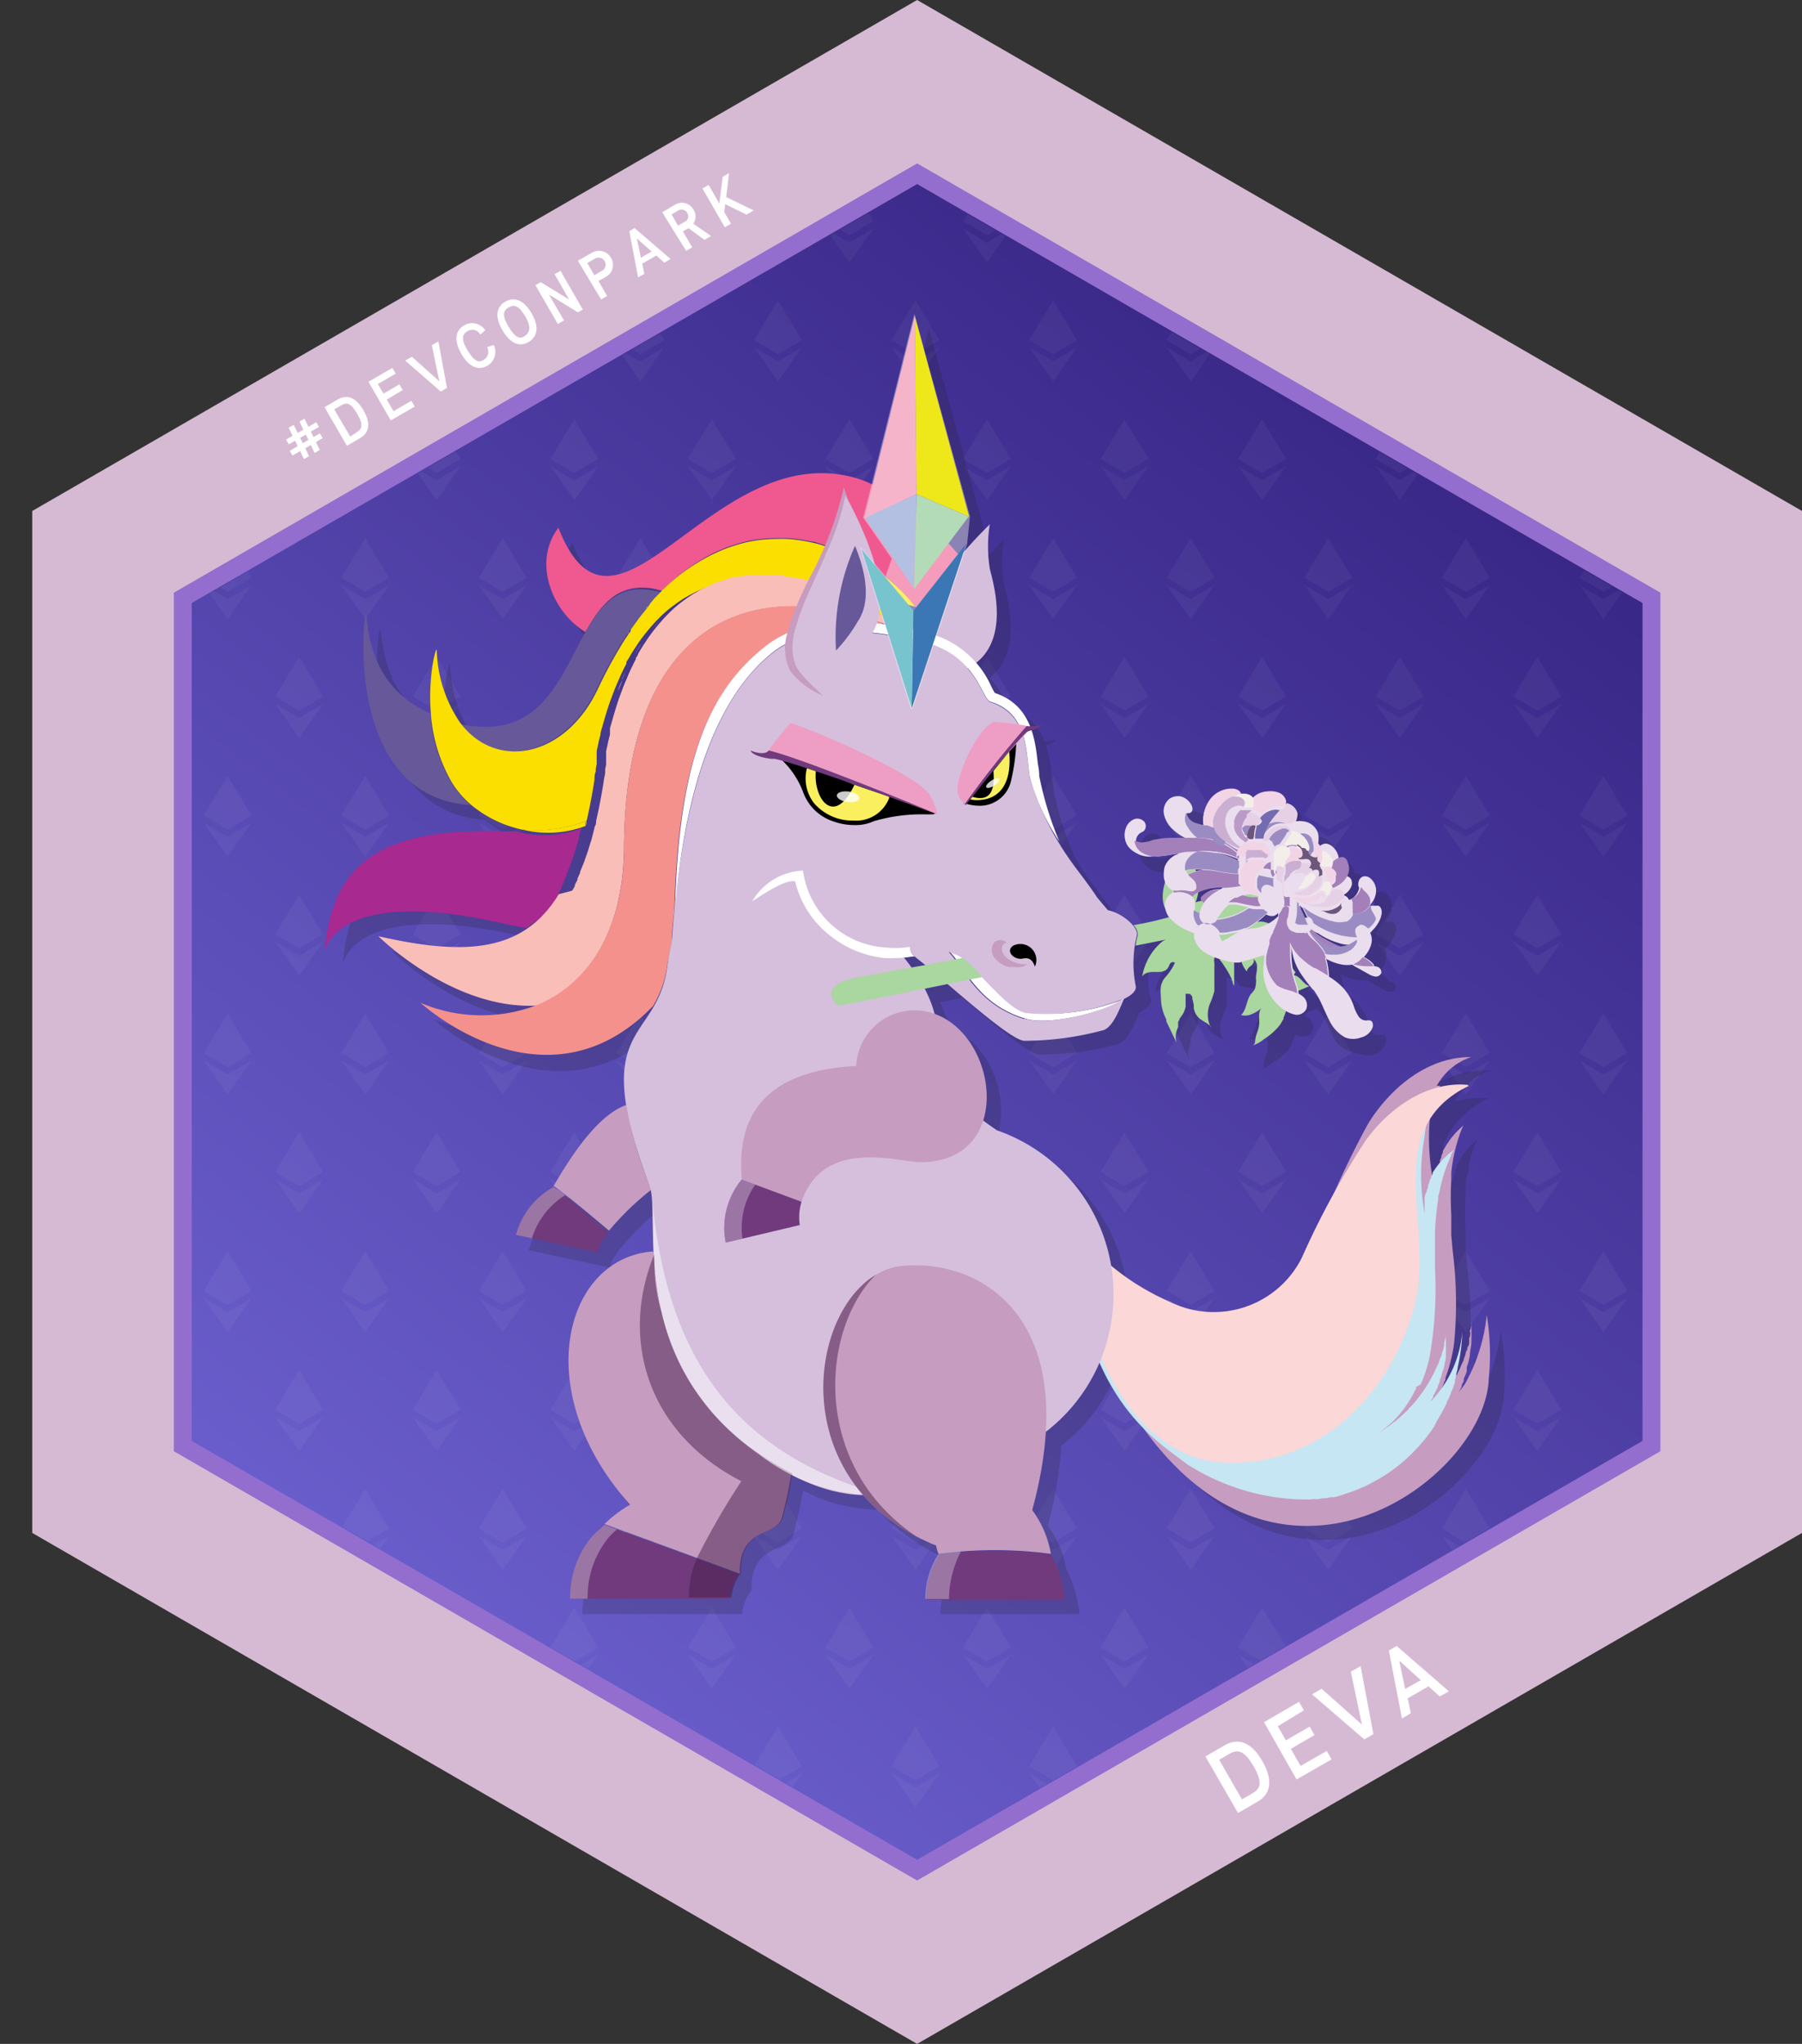 <svg xmlns="http://www.w3.org/2000/svg" xmlns:xlink="http://www.w3.org/1999/xlink" viewBox="0 0 112.88 128"><rect x="0" y="0" width="112.88" height="128" fill="#333333" stroke="none"/><defs><style>.cls-1{fill:none}.cls-2{fill:#d6bad3}.cls-3{stroke:#936ece;stroke-miterlimit:10;stroke-width:1.12px;fill:url(#linear-gradient)}.cls-4{opacity:.04}.cls-5{clip-path:url(#clip-path)}.cls-18,.cls-21,.cls-23,.cls-47,.cls-6{fill:#fff}.cls-7{fill:#221f1f;opacity:.2}.cls-8{fill:#c69cc0}.cls-9{fill:#c6e6f3}.cls-10{fill:#fbd7d7}.cls-11{fill:#a8298f}.cls-12{fill:#ef598f}.cls-13{fill:#675899}.cls-14{fill:#fadf00}.cls-15{fill:#f9beb8}.cls-16{fill:#f4918c}.cls-17{fill:#703a7d}.cls-18{opacity:.3}.cls-19{fill:#d5bfdd}.cls-20{fill:#471f4d}.cls-20,.cls-21{opacity:.5}.cls-22{fill:#faef5e}.cls-23,.cls-24{opacity:.8}.cls-25{fill:#ee9ec4}.cls-26{fill:#aad69f}.cls-27{fill:#eadded}.cls-28{fill:url(#linear-gradient-2)}.cls-29{fill:url(#linear-gradient-3)}.cls-30{fill:url(#linear-gradient-4)}.cls-31{fill:url(#linear-gradient-5)}.cls-32{fill:#9a8cc3}.cls-33{fill:#a380b9}.cls-34{fill:url(#linear-gradient-6)}.cls-35{fill:url(#linear-gradient-7)}.cls-36{fill:url(#linear-gradient-8)}.cls-37{fill:url(#linear-gradient-9)}.cls-38{fill:#e5d0e5}.cls-39{fill:#f4eeea}.cls-40{fill:#cbafd3}.cls-41{fill:#f1d4e5}.cls-42{fill:#736bb0}.cls-43{fill:#b99ac8}.cls-44{fill:url(#linear-gradient-11)}.cls-45,.cls-46{opacity:.33}.cls-47{opacity:.4}.cls-48{fill:#3b77b4}.cls-49{fill:#78c4ce}.cls-50{fill:#b4dbb8}.cls-51{fill:#b3c0e2}.cls-52{fill:#eee81a}.cls-53{fill:#f6b4cb}</style><linearGradient id="linear-gradient" x1="95.23" x2="19.42" y1="14.95" y2="113.38" gradientUnits="userSpaceOnUse"><stop offset="0" stop-color="#33207e"/><stop offset="1" stop-color="#7065d5"/></linearGradient><clipPath id="clip-path"><polygon points="102.83 90.2 102.83 37.8 57.45 11.6 12.07 37.8 12.07 90.2 57.45 116.4 102.83 90.2" class="cls-1"/></clipPath><linearGradient id="linear-gradient-2" x1="37.11" x2="37.09" y1="105.29" y2="105.28" gradientTransform="translate(98.6 -53.83) rotate(31.22)" gradientUnits="userSpaceOnUse"><stop offset="0" stop-color="#f79d6c"/><stop offset="1" stop-color="#f27e91"/></linearGradient><linearGradient id="linear-gradient-3" x1="41.67" x2="47.98" y1="102.18" y2="102.18" gradientTransform="translate(98.6 -53.83) rotate(31.22)" gradientUnits="userSpaceOnUse"><stop offset="0" stop-color="#bf2026"/><stop offset="1" stop-color="#ed3172"/></linearGradient><linearGradient id="linear-gradient-4" x1="46.29" x2="48.4" y1="102.18" y2="102.18" xlink:href="#linear-gradient-2"/><linearGradient id="linear-gradient-5" x1="43.95" x2="46.94" y1="102.18" y2="102.18" xlink:href="#linear-gradient-2"/><linearGradient id="linear-gradient-6" x1="39.08" x2="38.89" y1="101.62" y2="101.53" xlink:href="#linear-gradient-3"/><linearGradient id="linear-gradient-7" x1="38.91" x2="39.07" y1="101.57" y2="101.57" gradientTransform="translate(98.6 -53.83) rotate(31.22)" gradientUnits="userSpaceOnUse"><stop offset="0" stop-color="#f79d6c"/><stop offset="1" stop-color="#fff"/></linearGradient><linearGradient id="linear-gradient-8" x1="38.81" x2="38.96" y1="101.57" y2="101.57" xlink:href="#linear-gradient-3"/><linearGradient id="linear-gradient-9" x1="39.08" x2="38.89" y1="101.61" y2="101.54" xlink:href="#linear-gradient-3"/><linearGradient id="linear-gradient-11" x1="37.87" x2="37.84" y1="107.96" y2="107.96" xlink:href="#linear-gradient-2"/></defs><title>deva</title><g id="Layer_2" data-name="Layer 2"><g id="Layer_1-2" data-name="Layer 1"><polygon points="112.88 96 112.88 32 57.45 0 2.02 32 2.02 96 57.45 128 112.88 96" class="cls-2"/><polygon points="103.45 90.56 103.45 37.44 57.45 10.88 11.45 37.44 11.45 90.56 57.45 117.12 103.45 90.56" class="cls-3"/><g class="cls-4"><g class="cls-5"><polygon points="3 13.85 1.5 11.37 0 13.85 1.5 14.74 3 13.85" class="cls-6"/><polygon points="1.5 15.2 0 14.31 1.5 16.44 3 14.31 1.5 15.2" class="cls-6"/><polygon points="11.62 13.85 10.12 11.37 8.62 13.85 10.12 14.74 11.62 13.85" class="cls-6"/><polygon points="10.12 15.2 8.62 14.31 10.12 16.44 11.62 14.31 10.12 15.2" class="cls-6"/><polygon points="20.23 13.85 18.74 11.37 17.24 13.85 18.74 14.74 20.23 13.85" class="cls-6"/><polygon points="18.74 15.2 17.24 14.31 18.74 16.44 20.24 14.31 18.74 15.2" class="cls-6"/><polygon points="28.85 13.85 27.35 11.37 25.86 13.85 27.35 14.74 28.85 13.85" class="cls-6"/><polygon points="27.35 15.2 25.85 14.31 27.36 16.44 28.85 14.31 27.35 15.2" class="cls-6"/><polygon points="37.47 13.85 35.97 11.37 34.48 13.85 35.97 14.74 37.47 13.85" class="cls-6"/><polygon points="35.97 15.2 34.47 14.31 35.98 16.44 37.47 14.31 35.97 15.2" class="cls-6"/><polygon points="46.09 13.85 44.59 11.37 43.09 13.85 44.59 14.74 46.09 13.85" class="cls-6"/><polygon points="44.59 15.2 43.09 14.31 44.59 16.44 46.09 14.31 44.59 15.2" class="cls-6"/><polygon points="54.7 13.85 53.21 11.37 51.71 13.85 53.21 14.74 54.7 13.85" class="cls-6"/><polygon points="53.21 15.2 51.71 14.31 53.21 16.44 54.71 14.31 53.21 15.2" class="cls-6"/><polygon points="63.32 13.85 61.83 11.37 60.33 13.85 61.83 14.74 63.32 13.85" class="cls-6"/><polygon points="61.83 15.2 60.33 14.31 61.83 16.44 63.33 14.31 61.83 15.2" class="cls-6"/><polygon points="71.94 13.85 70.44 11.37 68.95 13.85 70.44 14.74 71.94 13.85" class="cls-6"/><polygon points="70.44 15.2 68.94 14.31 70.45 16.44 71.94 14.31 70.44 15.2" class="cls-6"/><polygon points="80.56 13.85 79.06 11.37 77.56 13.85 79.06 14.74 80.56 13.85" class="cls-6"/><polygon points="79.06 15.2 77.56 14.31 79.06 16.44 80.56 14.31 79.06 15.2" class="cls-6"/><polygon points="89.18 13.85 87.68 11.37 86.18 13.85 87.68 14.74 89.18 13.85" class="cls-6"/><polygon points="87.68 15.2 86.18 14.31 87.68 16.44 89.18 14.31 87.68 15.2" class="cls-6"/><polygon points="97.8 13.85 96.3 11.37 94.8 13.85 96.3 14.74 97.8 13.85" class="cls-6"/><polygon points="96.3 15.2 94.8 14.31 96.3 16.44 97.8 14.31 96.3 15.2" class="cls-6"/><polygon points="106.41 13.85 104.92 11.37 103.42 13.85 104.92 14.74 106.41 13.85" class="cls-6"/><polygon points="104.92 15.2 103.42 14.31 104.92 16.44 106.42 14.31 104.92 15.2" class="cls-6"/><polygon points="7.14 21.3 5.64 18.81 4.14 21.3 5.64 22.18 7.14 21.3" class="cls-6"/><polygon points="5.64 22.64 4.14 21.75 5.64 23.88 7.14 21.75 5.64 22.64" class="cls-6"/><polygon points="15.75 21.3 14.26 18.81 12.76 21.3 14.26 22.18 15.75 21.3" class="cls-6"/><polygon points="14.26 22.64 12.76 21.75 14.26 23.88 15.76 21.75 14.26 22.64" class="cls-6"/><polygon points="24.37 21.3 22.88 18.81 21.38 21.3 22.88 22.18 24.37 21.3" class="cls-6"/><polygon points="22.88 22.64 21.38 21.75 22.88 23.88 24.38 21.75 22.88 22.64" class="cls-6"/><polygon points="32.99 21.3 31.49 18.81 30 21.3 31.49 22.18 32.99 21.3" class="cls-6"/><polygon points="31.49 22.64 29.99 21.75 31.5 23.88 32.99 21.75 31.49 22.64" class="cls-6"/><polygon points="41.61 21.3 40.11 18.81 38.61 21.3 40.11 22.18 41.61 21.3" class="cls-6"/><polygon points="40.11 22.64 38.61 21.75 40.11 23.88 41.61 21.75 40.11 22.64" class="cls-6"/><polygon points="50.23 21.3 48.73 18.81 47.23 21.3 48.73 22.18 50.23 21.3" class="cls-6"/><polygon points="48.73 22.64 47.23 21.75 48.73 23.88 50.23 21.75 48.73 22.64" class="cls-6"/><polygon points="58.84 21.3 57.35 18.81 55.85 21.3 57.35 22.18 58.84 21.3" class="cls-6"/><polygon points="57.35 22.64 55.85 21.75 57.35 23.88 58.85 21.75 57.35 22.64" class="cls-6"/><polygon points="67.46 21.3 65.97 18.81 64.47 21.3 65.97 22.18 67.46 21.3" class="cls-6"/><polygon points="65.97 22.64 64.47 21.75 65.97 23.88 67.47 21.75 65.97 22.64" class="cls-6"/><polygon points="76.08 21.3 74.58 18.81 73.09 21.3 74.58 22.18 76.08 21.3" class="cls-6"/><polygon points="74.58 22.64 73.08 21.75 74.59 23.88 76.08 21.75 74.58 22.64" class="cls-6"/><polygon points="84.7 21.3 83.2 18.81 81.7 21.3 83.2 22.18 84.7 21.3" class="cls-6"/><polygon points="83.2 22.64 81.7 21.75 83.2 23.88 84.7 21.75 83.2 22.64" class="cls-6"/><polygon points="93.32 21.3 91.82 18.81 90.32 21.3 91.82 22.18 93.32 21.3" class="cls-6"/><polygon points="91.82 22.64 90.32 21.75 91.82 23.88 93.32 21.75 91.82 22.64" class="cls-6"/><polygon points="101.94 21.3 100.44 18.81 98.94 21.3 100.44 22.18 101.94 21.3" class="cls-6"/><polygon points="100.44 22.64 98.94 21.75 100.44 23.88 101.94 21.75 100.44 22.64" class="cls-6"/><polygon points="110.55 21.3 109.06 18.81 107.56 21.3 109.06 22.18 110.55 21.3" class="cls-6"/><polygon points="109.06 22.64 107.56 21.75 109.06 23.88 110.56 21.75 109.06 22.64" class="cls-6"/><polygon points="3 28.74 1.5 26.26 0 28.74 1.5 29.62 3 28.74" class="cls-6"/><polygon points="1.5 30.08 0 29.19 1.5 31.32 3 29.19 1.5 30.08" class="cls-6"/><polygon points="11.62 28.74 10.12 26.26 8.62 28.74 10.12 29.62 11.62 28.74" class="cls-6"/><polygon points="10.12 30.08 8.62 29.19 10.12 31.32 11.62 29.19 10.12 30.08" class="cls-6"/><polygon points="20.23 28.74 18.74 26.26 17.24 28.74 18.74 29.62 20.23 28.74" class="cls-6"/><polygon points="18.74 30.08 17.24 29.19 18.74 31.32 20.24 29.19 18.74 30.08" class="cls-6"/><polygon points="28.85 28.74 27.35 26.26 25.86 28.74 27.35 29.62 28.85 28.74" class="cls-6"/><polygon points="27.35 30.08 25.85 29.19 27.36 31.32 28.85 29.19 27.35 30.08" class="cls-6"/><polygon points="37.47 28.74 35.97 26.26 34.48 28.74 35.97 29.62 37.47 28.74" class="cls-6"/><polygon points="35.97 30.08 34.47 29.19 35.98 31.32 37.47 29.19 35.97 30.08" class="cls-6"/><polygon points="46.09 28.74 44.59 26.26 43.09 28.74 44.59 29.62 46.09 28.74" class="cls-6"/><polygon points="44.59 30.08 43.09 29.19 44.59 31.32 46.09 29.19 44.59 30.08" class="cls-6"/><polygon points="54.7 28.74 53.21 26.26 51.71 28.74 53.21 29.62 54.7 28.74" class="cls-6"/><polygon points="53.21 30.08 51.71 29.19 53.21 31.32 54.71 29.19 53.21 30.08" class="cls-6"/><polygon points="63.32 28.74 61.83 26.26 60.33 28.74 61.83 29.62 63.32 28.74" class="cls-6"/><polygon points="61.83 30.08 60.33 29.19 61.83 31.32 63.33 29.19 61.83 30.08" class="cls-6"/><polygon points="71.94 28.74 70.44 26.26 68.95 28.74 70.44 29.62 71.94 28.74" class="cls-6"/><polygon points="70.44 30.08 68.94 29.19 70.45 31.32 71.94 29.19 70.44 30.08" class="cls-6"/><polygon points="80.56 28.74 79.06 26.26 77.56 28.74 79.06 29.62 80.56 28.74" class="cls-6"/><polygon points="79.06 30.08 77.56 29.19 79.06 31.32 80.56 29.19 79.06 30.08" class="cls-6"/><polygon points="89.18 28.74 87.68 26.26 86.18 28.74 87.68 29.62 89.18 28.74" class="cls-6"/><polygon points="87.68 30.08 86.18 29.19 87.68 31.32 89.18 29.19 87.68 30.08" class="cls-6"/><polygon points="97.8 28.74 96.3 26.26 94.8 28.74 96.3 29.62 97.8 28.74" class="cls-6"/><polygon points="96.3 30.08 94.8 29.19 96.3 31.32 97.8 29.19 96.3 30.08" class="cls-6"/><polygon points="106.41 28.74 104.92 26.26 103.42 28.74 104.92 29.62 106.41 28.74" class="cls-6"/><polygon points="104.92 30.08 103.42 29.19 104.92 31.32 106.42 29.19 104.92 30.08" class="cls-6"/><polygon points="7.14 36.18 5.64 33.7 4.14 36.18 5.64 37.06 7.14 36.18" class="cls-6"/><polygon points="5.64 37.52 4.14 36.64 5.64 38.77 7.14 36.64 5.64 37.52" class="cls-6"/><polygon points="15.75 36.18 14.26 33.7 12.76 36.18 14.26 37.06 15.75 36.18" class="cls-6"/><polygon points="14.26 37.52 12.76 36.64 14.26 38.77 15.76 36.64 14.26 37.52" class="cls-6"/><polygon points="24.37 36.18 22.88 33.7 21.38 36.18 22.88 37.06 24.37 36.18" class="cls-6"/><polygon points="22.88 37.52 21.38 36.64 22.88 38.77 24.38 36.64 22.88 37.52" class="cls-6"/><polygon points="32.99 36.18 31.49 33.7 30 36.18 31.49 37.06 32.99 36.18" class="cls-6"/><polygon points="31.49 37.52 29.99 36.64 31.5 38.77 32.99 36.64 31.49 37.52" class="cls-6"/><polygon points="41.61 36.18 40.11 33.7 38.61 36.18 40.11 37.06 41.61 36.18" class="cls-6"/><polygon points="40.11 37.52 38.61 36.64 40.11 38.77 41.61 36.64 40.11 37.52" class="cls-6"/><polygon points="50.23 36.18 48.73 33.7 47.23 36.18 48.73 37.06 50.23 36.18" class="cls-6"/><polygon points="48.73 37.52 47.23 36.64 48.73 38.77 50.23 36.64 48.73 37.52" class="cls-6"/><polygon points="58.84 36.18 57.35 33.7 55.85 36.18 57.35 37.06 58.84 36.18" class="cls-6"/><polygon points="57.35 37.52 55.85 36.64 57.35 38.77 58.85 36.64 57.35 37.52" class="cls-6"/><polygon points="67.46 36.18 65.97 33.7 64.47 36.18 65.97 37.06 67.46 36.18" class="cls-6"/><polygon points="65.97 37.52 64.47 36.64 65.97 38.77 67.47 36.64 65.97 37.52" class="cls-6"/><polygon points="76.08 36.18 74.58 33.7 73.09 36.18 74.58 37.06 76.08 36.18" class="cls-6"/><polygon points="74.58 37.52 73.08 36.64 74.59 38.77 76.08 36.64 74.58 37.52" class="cls-6"/><polygon points="84.7 36.18 83.2 33.7 81.7 36.18 83.2 37.06 84.7 36.18" class="cls-6"/><polygon points="83.2 37.52 81.7 36.64 83.2 38.77 84.7 36.64 83.2 37.52" class="cls-6"/><polygon points="93.32 36.18 91.82 33.7 90.32 36.18 91.82 37.06 93.32 36.18" class="cls-6"/><polygon points="91.82 37.52 90.32 36.64 91.82 38.77 93.32 36.64 91.82 37.52" class="cls-6"/><polygon points="101.94 36.18 100.44 33.7 98.94 36.18 100.44 37.06 101.94 36.18" class="cls-6"/><polygon points="100.44 37.52 98.94 36.64 100.44 38.77 101.94 36.64 100.44 37.52" class="cls-6"/><polygon points="110.55 36.18 109.06 33.7 107.56 36.18 109.06 37.06 110.55 36.18" class="cls-6"/><polygon points="109.06 37.52 107.56 36.64 109.06 38.77 110.56 36.64 109.06 37.52" class="cls-6"/><polygon points="3 43.62 1.5 41.14 0 43.62 1.5 44.51 3 43.62" class="cls-6"/><polygon points="1.5 44.97 0 44.08 1.5 46.21 3 44.08 1.5 44.97" class="cls-6"/><polygon points="11.62 43.62 10.12 41.14 8.62 43.62 10.12 44.51 11.62 43.62" class="cls-6"/><polygon points="10.12 44.97 8.62 44.08 10.12 46.21 11.62 44.08 10.12 44.97" class="cls-6"/><polygon points="20.23 43.62 18.74 41.14 17.24 43.62 18.74 44.51 20.23 43.62" class="cls-6"/><polygon points="18.74 44.97 17.24 44.08 18.74 46.21 20.24 44.08 18.74 44.97" class="cls-6"/><polygon points="28.85 43.62 27.35 41.14 25.86 43.62 27.35 44.51 28.85 43.62" class="cls-6"/><polygon points="27.35 44.97 25.85 44.08 27.36 46.21 28.85 44.08 27.35 44.97" class="cls-6"/><polygon points="37.47 43.62 35.97 41.14 34.48 43.62 35.97 44.51 37.47 43.62" class="cls-6"/><polygon points="35.97 44.97 34.47 44.08 35.98 46.21 37.47 44.08 35.97 44.97" class="cls-6"/><polygon points="46.09 43.62 44.59 41.14 43.09 43.62 44.59 44.51 46.09 43.62" class="cls-6"/><polygon points="44.59 44.97 43.09 44.08 44.59 46.21 46.09 44.08 44.59 44.97" class="cls-6"/><polygon points="54.7 43.62 53.21 41.14 51.71 43.62 53.21 44.51 54.7 43.62" class="cls-6"/><polygon points="53.21 44.97 51.71 44.08 53.21 46.21 54.71 44.08 53.21 44.97" class="cls-6"/><polygon points="63.32 43.62 61.83 41.14 60.33 43.62 61.83 44.51 63.32 43.62" class="cls-6"/><polygon points="61.83 44.97 60.33 44.08 61.83 46.21 63.33 44.08 61.83 44.97" class="cls-6"/><polygon points="71.94 43.62 70.44 41.14 68.95 43.62 70.44 44.51 71.94 43.62" class="cls-6"/><polygon points="70.44 44.97 68.94 44.08 70.45 46.21 71.94 44.08 70.44 44.97" class="cls-6"/><polygon points="80.56 43.62 79.06 41.14 77.56 43.62 79.06 44.51 80.56 43.62" class="cls-6"/><polygon points="79.06 44.97 77.56 44.08 79.06 46.21 80.56 44.08 79.06 44.97" class="cls-6"/><polygon points="89.18 43.62 87.68 41.14 86.18 43.62 87.68 44.51 89.18 43.62" class="cls-6"/><polygon points="87.68 44.97 86.18 44.08 87.68 46.21 89.18 44.08 87.68 44.97" class="cls-6"/><polygon points="97.8 43.62 96.3 41.14 94.8 43.62 96.3 44.51 97.8 43.62" class="cls-6"/><polygon points="96.3 44.97 94.8 44.08 96.3 46.21 97.8 44.08 96.3 44.97" class="cls-6"/><polygon points="106.41 43.62 104.92 41.14 103.42 43.62 104.92 44.51 106.41 43.62" class="cls-6"/><polygon points="104.92 44.97 103.42 44.08 104.92 46.21 106.42 44.08 104.92 44.97" class="cls-6"/><polygon points="7.14 51.07 5.64 48.58 4.14 51.07 5.64 51.95 7.14 51.07" class="cls-6"/><polygon points="5.64 52.41 4.14 51.52 5.64 53.65 7.14 51.52 5.64 52.41" class="cls-6"/><polygon points="15.75 51.07 14.26 48.58 12.76 51.07 14.26 51.95 15.75 51.07" class="cls-6"/><polygon points="14.26 52.41 12.76 51.52 14.26 53.65 15.76 51.52 14.26 52.41" class="cls-6"/><polygon points="24.37 51.07 22.88 48.58 21.38 51.07 22.88 51.95 24.37 51.07" class="cls-6"/><polygon points="22.88 52.41 21.38 51.52 22.88 53.65 24.38 51.52 22.88 52.41" class="cls-6"/><polygon points="32.99 51.07 31.49 48.58 30 51.07 31.49 51.95 32.99 51.07" class="cls-6"/><polygon points="31.49 52.41 29.99 51.52 31.5 53.65 32.99 51.52 31.49 52.41" class="cls-6"/><polygon points="41.61 51.07 40.11 48.58 38.61 51.07 40.11 51.95 41.61 51.07" class="cls-6"/><polygon points="40.11 52.41 38.61 51.52 40.11 53.65 41.61 51.52 40.11 52.41" class="cls-6"/><polygon points="50.23 51.07 48.73 48.58 47.23 51.07 48.73 51.95 50.23 51.07" class="cls-6"/><polygon points="48.73 52.41 47.23 51.52 48.73 53.65 50.23 51.52 48.73 52.41" class="cls-6"/><polygon points="58.84 51.07 57.35 48.58 55.85 51.07 57.35 51.95 58.84 51.07" class="cls-6"/><polygon points="57.35 52.41 55.85 51.52 57.35 53.65 58.85 51.52 57.35 52.41" class="cls-6"/><polygon points="67.46 51.07 65.97 48.58 64.47 51.07 65.97 51.95 67.46 51.07" class="cls-6"/><polygon points="65.97 52.41 64.47 51.52 65.97 53.65 67.47 51.52 65.97 52.41" class="cls-6"/><polygon points="76.08 51.07 74.58 48.58 73.09 51.07 74.58 51.95 76.08 51.07" class="cls-6"/><polygon points="74.58 52.41 73.08 51.52 74.59 53.65 76.08 51.52 74.58 52.41" class="cls-6"/><polygon points="84.7 51.07 83.2 48.58 81.7 51.07 83.2 51.95 84.7 51.07" class="cls-6"/><polygon points="83.2 52.41 81.7 51.52 83.2 53.65 84.7 51.52 83.2 52.41" class="cls-6"/><polygon points="93.32 51.07 91.82 48.58 90.32 51.07 91.82 51.95 93.32 51.07" class="cls-6"/><polygon points="91.82 52.41 90.32 51.52 91.82 53.65 93.32 51.52 91.82 52.41" class="cls-6"/><polygon points="101.94 51.07 100.44 48.58 98.94 51.07 100.44 51.95 101.94 51.07" class="cls-6"/><polygon points="100.44 52.41 98.94 51.52 100.44 53.65 101.94 51.52 100.44 52.41" class="cls-6"/><polygon points="110.55 51.07 109.06 48.58 107.56 51.07 109.06 51.95 110.55 51.07" class="cls-6"/><polygon points="109.06 52.41 107.56 51.52 109.06 53.65 110.56 51.52 109.06 52.41" class="cls-6"/><polygon points="3 58.51 1.5 56.03 0 58.51 1.5 59.39 3 58.51" class="cls-6"/><polygon points="1.5 59.85 0 58.97 1.5 61.09 3 58.97 1.5 59.85" class="cls-6"/><polygon points="11.62 58.51 10.12 56.03 8.62 58.51 10.12 59.39 11.62 58.51" class="cls-6"/><polygon points="10.12 59.85 8.62 58.97 10.12 61.09 11.62 58.97 10.12 59.85" class="cls-6"/><polygon points="20.23 58.51 18.74 56.03 17.24 58.51 18.74 59.39 20.23 58.51" class="cls-6"/><polygon points="18.74 59.85 17.24 58.97 18.74 61.09 20.24 58.97 18.74 59.85" class="cls-6"/><polygon points="28.85 58.51 27.35 56.03 25.86 58.51 27.35 59.39 28.85 58.51" class="cls-6"/><polygon points="27.35 59.85 25.85 58.97 27.36 61.09 28.85 58.97 27.35 59.85" class="cls-6"/><polygon points="37.47 58.51 35.97 56.03 34.48 58.51 35.97 59.39 37.47 58.51" class="cls-6"/><polygon points="35.97 59.85 34.47 58.97 35.98 61.09 37.47 58.97 35.97 59.85" class="cls-6"/><polygon points="46.09 58.51 44.59 56.03 43.09 58.51 44.59 59.39 46.09 58.51" class="cls-6"/><polygon points="44.59 59.85 43.09 58.97 44.59 61.09 46.09 58.97 44.59 59.85" class="cls-6"/><polygon points="54.7 58.51 53.21 56.03 51.71 58.51 53.21 59.39 54.7 58.51" class="cls-6"/><polygon points="53.21 59.85 51.71 58.97 53.21 61.09 54.71 58.97 53.21 59.85" class="cls-6"/><polygon points="63.32 58.51 61.83 56.03 60.33 58.51 61.83 59.39 63.32 58.51" class="cls-6"/><polygon points="61.83 59.85 60.33 58.97 61.83 61.09 63.33 58.97 61.83 59.85" class="cls-6"/><polygon points="71.94 58.51 70.44 56.03 68.95 58.51 70.44 59.39 71.94 58.51" class="cls-6"/><polygon points="70.44 59.85 68.94 58.97 70.45 61.09 71.94 58.97 70.44 59.85" class="cls-6"/><polygon points="80.56 58.51 79.06 56.03 77.56 58.51 79.06 59.39 80.56 58.51" class="cls-6"/><polygon points="79.06 59.85 77.56 58.97 79.06 61.09 80.56 58.97 79.06 59.85" class="cls-6"/><polygon points="89.18 58.51 87.68 56.03 86.18 58.51 87.68 59.39 89.18 58.51" class="cls-6"/><polygon points="87.68 59.85 86.18 58.97 87.68 61.09 89.18 58.97 87.68 59.85" class="cls-6"/><polygon points="97.8 58.51 96.3 56.03 94.8 58.51 96.3 59.39 97.8 58.51" class="cls-6"/><polygon points="96.3 59.85 94.8 58.97 96.3 61.09 97.8 58.97 96.3 59.85" class="cls-6"/><polygon points="106.41 58.51 104.92 56.03 103.42 58.51 104.92 59.39 106.41 58.51" class="cls-6"/><polygon points="104.92 59.85 103.42 58.97 104.92 61.09 106.42 58.97 104.92 59.85" class="cls-6"/><polygon points="7.14 65.95 5.64 63.47 4.14 65.95 5.64 66.83 7.14 65.95" class="cls-6"/><polygon points="5.64 67.29 4.14 66.41 5.64 68.54 7.14 66.41 5.64 67.29" class="cls-6"/><polygon points="15.75 65.95 14.26 63.47 12.76 65.95 14.26 66.83 15.75 65.95" class="cls-6"/><polygon points="14.26 67.29 12.76 66.41 14.26 68.54 15.76 66.41 14.26 67.29" class="cls-6"/><polygon points="24.37 65.95 22.88 63.47 21.38 65.95 22.88 66.83 24.37 65.95" class="cls-6"/><polygon points="22.88 67.29 21.38 66.41 22.88 68.54 24.38 66.41 22.88 67.29" class="cls-6"/><polygon points="32.99 65.95 31.49 63.47 30 65.95 31.49 66.83 32.99 65.95" class="cls-6"/><polygon points="31.49 67.29 29.99 66.41 31.5 68.54 32.99 66.41 31.49 67.29" class="cls-6"/><polygon points="41.61 65.95 40.11 63.47 38.61 65.95 40.11 66.83 41.61 65.95" class="cls-6"/><polygon points="40.11 67.29 38.61 66.41 40.11 68.54 41.61 66.41 40.11 67.29" class="cls-6"/><polygon points="50.23 65.95 48.73 63.47 47.23 65.95 48.73 66.83 50.23 65.95" class="cls-6"/><polygon points="48.73 67.29 47.23 66.41 48.73 68.54 50.23 66.41 48.73 67.29" class="cls-6"/><polygon points="58.84 65.95 57.35 63.47 55.85 65.95 57.35 66.83 58.84 65.95" class="cls-6"/><polygon points="57.35 67.29 55.85 66.41 57.35 68.54 58.85 66.41 57.35 67.29" class="cls-6"/><polygon points="67.46 65.95 65.97 63.47 64.47 65.95 65.97 66.83 67.46 65.95" class="cls-6"/><polygon points="65.97 67.29 64.47 66.41 65.97 68.54 67.47 66.41 65.97 67.29" class="cls-6"/><polygon points="76.08 65.95 74.58 63.47 73.09 65.95 74.58 66.83 76.08 65.95" class="cls-6"/><polygon points="74.58 67.29 73.08 66.41 74.59 68.54 76.08 66.41 74.58 67.29" class="cls-6"/><polygon points="84.7 65.95 83.2 63.47 81.7 65.95 83.2 66.83 84.7 65.95" class="cls-6"/><polygon points="83.2 67.29 81.7 66.41 83.2 68.54 84.7 66.41 83.2 67.29" class="cls-6"/><polygon points="93.32 65.95 91.82 63.47 90.32 65.95 91.82 66.83 93.32 65.95" class="cls-6"/><polygon points="91.82 67.29 90.32 66.41 91.82 68.54 93.32 66.41 91.82 67.29" class="cls-6"/><polygon points="101.94 65.95 100.44 63.47 98.94 65.95 100.44 66.83 101.94 65.95" class="cls-6"/><polygon points="100.44 67.29 98.94 66.41 100.44 68.54 101.94 66.41 100.44 67.29" class="cls-6"/><polygon points="110.55 65.95 109.06 63.47 107.56 65.95 109.06 66.83 110.55 65.95" class="cls-6"/><polygon points="109.06 67.29 107.56 66.41 109.06 68.54 110.56 66.41 109.06 67.29" class="cls-6"/><polygon points="3 73.39 1.5 70.91 0 73.39 1.5 74.28 3 73.39" class="cls-6"/><polygon points="1.5 74.74 0 73.85 1.5 75.98 3 73.85 1.5 74.74" class="cls-6"/><polygon points="11.62 73.39 10.12 70.91 8.62 73.39 10.12 74.28 11.62 73.39" class="cls-6"/><polygon points="10.12 74.74 8.62 73.85 10.12 75.98 11.62 73.85 10.12 74.74" class="cls-6"/><polygon points="20.23 73.39 18.74 70.91 17.24 73.39 18.74 74.28 20.23 73.39" class="cls-6"/><polygon points="18.74 74.74 17.24 73.85 18.74 75.98 20.24 73.85 18.74 74.74" class="cls-6"/><polygon points="28.85 73.39 27.35 70.91 25.86 73.39 27.35 74.28 28.85 73.39" class="cls-6"/><polygon points="27.35 74.74 25.85 73.85 27.36 75.98 28.85 73.85 27.35 74.74" class="cls-6"/><polygon points="37.47 73.39 35.97 70.91 34.48 73.39 35.97 74.28 37.47 73.39" class="cls-6"/><polygon points="35.97 74.74 34.47 73.85 35.98 75.98 37.47 73.85 35.97 74.74" class="cls-6"/><polygon points="46.09 73.39 44.59 70.91 43.09 73.39 44.59 74.28 46.09 73.39" class="cls-6"/><polygon points="44.59 74.74 43.09 73.85 44.59 75.98 46.09 73.85 44.59 74.74" class="cls-6"/><polygon points="54.7 73.39 53.21 70.91 51.71 73.39 53.21 74.28 54.7 73.39" class="cls-6"/><polygon points="53.21 74.74 51.71 73.85 53.21 75.98 54.71 73.85 53.21 74.74" class="cls-6"/><polygon points="63.32 73.39 61.83 70.91 60.33 73.39 61.83 74.28 63.32 73.39" class="cls-6"/><polygon points="61.83 74.74 60.33 73.85 61.83 75.98 63.33 73.85 61.83 74.74" class="cls-6"/><polygon points="71.94 73.39 70.44 70.91 68.95 73.39 70.44 74.28 71.94 73.39" class="cls-6"/><polygon points="70.44 74.74 68.94 73.85 70.45 75.98 71.94 73.85 70.44 74.74" class="cls-6"/><polygon points="80.56 73.39 79.06 70.91 77.56 73.39 79.06 74.28 80.56 73.39" class="cls-6"/><polygon points="79.06 74.74 77.56 73.85 79.06 75.98 80.56 73.85 79.06 74.74" class="cls-6"/><polygon points="89.18 73.39 87.68 70.91 86.18 73.39 87.68 74.28 89.18 73.39" class="cls-6"/><polygon points="87.68 74.74 86.18 73.85 87.68 75.98 89.18 73.85 87.68 74.74" class="cls-6"/><polygon points="97.8 73.39 96.3 70.91 94.8 73.39 96.3 74.28 97.8 73.39" class="cls-6"/><polygon points="96.3 74.74 94.8 73.85 96.3 75.98 97.8 73.85 96.3 74.74" class="cls-6"/><polygon points="106.41 73.39 104.92 70.91 103.42 73.39 104.92 74.28 106.41 73.39" class="cls-6"/><polygon points="104.92 74.74 103.42 73.85 104.92 75.98 106.42 73.85 104.92 74.74" class="cls-6"/><polygon points="7.14 80.84 5.64 78.36 4.14 80.84 5.64 81.72 7.14 80.84" class="cls-6"/><polygon points="5.64 82.18 4.14 81.29 5.64 83.42 7.14 81.29 5.64 82.18" class="cls-6"/><polygon points="15.75 80.84 14.26 78.36 12.76 80.84 14.26 81.72 15.75 80.84" class="cls-6"/><polygon points="14.26 82.18 12.76 81.29 14.26 83.42 15.76 81.29 14.26 82.18" class="cls-6"/><polygon points="24.37 80.84 22.88 78.36 21.38 80.84 22.88 81.72 24.37 80.84" class="cls-6"/><polygon points="22.88 82.18 21.38 81.29 22.88 83.42 24.38 81.29 22.88 82.18" class="cls-6"/><polygon points="32.99 80.84 31.49 78.36 30 80.84 31.49 81.72 32.99 80.84" class="cls-6"/><polygon points="31.49 82.18 29.99 81.29 31.5 83.42 32.99 81.29 31.49 82.18" class="cls-6"/><polygon points="41.61 80.84 40.11 78.36 38.61 80.84 40.11 81.72 41.61 80.84" class="cls-6"/><polygon points="40.11 82.18 38.61 81.29 40.11 83.42 41.61 81.29 40.11 82.18" class="cls-6"/><polygon points="50.23 80.84 48.73 78.36 47.23 80.84 48.73 81.72 50.23 80.84" class="cls-6"/><polygon points="48.73 82.18 47.23 81.29 48.73 83.42 50.23 81.29 48.73 82.18" class="cls-6"/><polygon points="58.84 80.84 57.35 78.36 55.85 80.84 57.35 81.72 58.84 80.84" class="cls-6"/><polygon points="57.35 82.18 55.85 81.29 57.35 83.42 58.85 81.29 57.35 82.18" class="cls-6"/><polygon points="67.46 80.84 65.97 78.36 64.47 80.84 65.97 81.72 67.46 80.84" class="cls-6"/><polygon points="65.97 82.18 64.47 81.29 65.97 83.42 67.47 81.29 65.97 82.18" class="cls-6"/><polygon points="76.08 80.84 74.58 78.36 73.09 80.84 74.58 81.72 76.08 80.84" class="cls-6"/><polygon points="74.58 82.18 73.08 81.29 74.59 83.42 76.08 81.29 74.58 82.18" class="cls-6"/><polygon points="84.7 80.84 83.2 78.36 81.7 80.84 83.2 81.72 84.7 80.84" class="cls-6"/><polygon points="83.2 82.18 81.7 81.29 83.2 83.42 84.7 81.29 83.2 82.18" class="cls-6"/><polygon points="93.32 80.84 91.82 78.36 90.32 80.84 91.82 81.72 93.32 80.84" class="cls-6"/><polygon points="91.82 82.18 90.32 81.29 91.82 83.42 93.32 81.29 91.82 82.18" class="cls-6"/><polygon points="101.94 80.84 100.44 78.36 98.94 80.84 100.44 81.72 101.94 80.84" class="cls-6"/><polygon points="100.44 82.18 98.94 81.29 100.44 83.42 101.94 81.29 100.44 82.18" class="cls-6"/><polygon points="110.55 80.84 109.06 78.36 107.56 80.84 109.06 81.72 110.55 80.84" class="cls-6"/><polygon points="109.06 82.18 107.56 81.29 109.06 83.42 110.56 81.29 109.06 82.18" class="cls-6"/><polygon points="3 88.28 1.5 85.8 0 88.28 1.5 89.16 3 88.28" class="cls-6"/><polygon points="1.5 89.62 0 88.74 1.5 90.86 3 88.74 1.5 89.62" class="cls-6"/><polygon points="11.62 88.28 10.12 85.8 8.62 88.28 10.12 89.16 11.62 88.28" class="cls-6"/><polygon points="10.12 89.62 8.62 88.74 10.12 90.86 11.62 88.74 10.12 89.62" class="cls-6"/><polygon points="20.23 88.28 18.74 85.8 17.24 88.28 18.74 89.16 20.23 88.28" class="cls-6"/><polygon points="18.74 89.62 17.24 88.74 18.74 90.86 20.24 88.74 18.74 89.62" class="cls-6"/><polygon points="28.85 88.28 27.35 85.8 25.86 88.28 27.35 89.16 28.85 88.28" class="cls-6"/><polygon points="27.35 89.62 25.85 88.74 27.36 90.86 28.85 88.74 27.35 89.62" class="cls-6"/><polygon points="37.47 88.28 35.97 85.8 34.48 88.28 35.97 89.16 37.47 88.28" class="cls-6"/><polygon points="35.97 89.62 34.47 88.74 35.98 90.86 37.47 88.74 35.97 89.62" class="cls-6"/><polygon points="46.09 88.28 44.59 85.8 43.09 88.28 44.59 89.16 46.09 88.28" class="cls-6"/><polygon points="44.59 89.62 43.09 88.74 44.59 90.86 46.09 88.74 44.59 89.62" class="cls-6"/><polygon points="54.7 88.28 53.21 85.8 51.71 88.28 53.21 89.16 54.7 88.28" class="cls-6"/><polygon points="53.21 89.62 51.71 88.74 53.21 90.86 54.71 88.74 53.21 89.62" class="cls-6"/><polygon points="63.32 88.28 61.83 85.8 60.33 88.28 61.83 89.16 63.32 88.28" class="cls-6"/><polygon points="61.83 89.62 60.33 88.74 61.83 90.86 63.33 88.74 61.83 89.62" class="cls-6"/><polygon points="71.94 88.28 70.44 85.8 68.95 88.28 70.44 89.16 71.94 88.28" class="cls-6"/><polygon points="70.44 89.62 68.94 88.74 70.45 90.86 71.94 88.74 70.44 89.62" class="cls-6"/><polygon points="80.56 88.28 79.06 85.8 77.56 88.28 79.06 89.16 80.56 88.28" class="cls-6"/><polygon points="79.06 89.62 77.56 88.74 79.06 90.86 80.56 88.74 79.06 89.62" class="cls-6"/><polygon points="89.18 88.28 87.68 85.8 86.18 88.28 87.68 89.16 89.18 88.28" class="cls-6"/><polygon points="87.68 89.62 86.18 88.74 87.68 90.86 89.18 88.74 87.68 89.62" class="cls-6"/><polygon points="97.8 88.28 96.3 85.8 94.8 88.28 96.3 89.16 97.8 88.28" class="cls-6"/><polygon points="96.3 89.62 94.8 88.74 96.3 90.86 97.8 88.74 96.3 89.62" class="cls-6"/><polygon points="106.41 88.28 104.92 85.8 103.42 88.28 104.92 89.16 106.41 88.28" class="cls-6"/><polygon points="104.92 89.62 103.42 88.74 104.92 90.86 106.42 88.74 104.92 89.62" class="cls-6"/><polygon points="7.14 95.72 5.64 93.24 4.14 95.72 5.64 96.61 7.14 95.72" class="cls-6"/><polygon points="5.64 97.06 4.14 96.18 5.64 98.31 7.14 96.18 5.64 97.06" class="cls-6"/><polygon points="15.75 95.72 14.26 93.24 12.76 95.72 14.26 96.61 15.75 95.72" class="cls-6"/><polygon points="14.26 97.06 12.76 96.18 14.26 98.31 15.76 96.18 14.26 97.06" class="cls-6"/><polygon points="24.37 95.72 22.88 93.24 21.38 95.72 22.88 96.61 24.37 95.72" class="cls-6"/><polygon points="22.88 97.06 21.38 96.18 22.88 98.31 24.38 96.18 22.88 97.06" class="cls-6"/><polygon points="32.99 95.72 31.49 93.24 30 95.72 31.49 96.61 32.99 95.72" class="cls-6"/><polygon points="31.49 97.06 29.99 96.18 31.5 98.31 32.99 96.18 31.49 97.06" class="cls-6"/><polygon points="41.61 95.72 40.11 93.24 38.61 95.72 40.11 96.61 41.61 95.72" class="cls-6"/><polygon points="40.11 97.06 38.61 96.18 40.11 98.31 41.61 96.18 40.11 97.06" class="cls-6"/><polygon points="50.23 95.72 48.73 93.24 47.23 95.72 48.73 96.61 50.23 95.72" class="cls-6"/><polygon points="48.73 97.06 47.23 96.18 48.73 98.31 50.23 96.18 48.73 97.06" class="cls-6"/><polygon points="58.84 95.72 57.35 93.24 55.85 95.72 57.35 96.61 58.84 95.72" class="cls-6"/><polygon points="57.35 97.06 55.85 96.18 57.35 98.31 58.85 96.18 57.35 97.06" class="cls-6"/><polygon points="67.46 95.72 65.97 93.24 64.47 95.72 65.97 96.61 67.46 95.72" class="cls-6"/><polygon points="65.97 97.06 64.47 96.18 65.97 98.31 67.47 96.18 65.97 97.06" class="cls-6"/><polygon points="76.08 95.72 74.58 93.24 73.09 95.72 74.58 96.61 76.08 95.72" class="cls-6"/><polygon points="74.58 97.06 73.08 96.18 74.59 98.31 76.08 96.18 74.58 97.06" class="cls-6"/><polygon points="84.7 95.72 83.2 93.24 81.7 95.72 83.2 96.61 84.7 95.72" class="cls-6"/><polygon points="83.2 97.06 81.7 96.18 83.2 98.31 84.7 96.18 83.2 97.06" class="cls-6"/><polygon points="93.32 95.72 91.82 93.24 90.32 95.72 91.82 96.61 93.32 95.72" class="cls-6"/><polygon points="91.82 97.06 90.32 96.18 91.82 98.31 93.32 96.18 91.82 97.06" class="cls-6"/><polygon points="101.94 95.72 100.44 93.24 98.94 95.72 100.44 96.61 101.94 95.72" class="cls-6"/><polygon points="100.44 97.06 98.94 96.18 100.44 98.31 101.94 96.18 100.44 97.06" class="cls-6"/><polygon points="110.55 95.72 109.06 93.24 107.56 95.72 109.06 96.61 110.55 95.72" class="cls-6"/><polygon points="109.06 97.06 107.56 96.18 109.06 98.31 110.56 96.18 109.06 97.06" class="cls-6"/><polygon points="3 103.17 1.5 100.68 0 103.17 1.5 104.05 3 103.17" class="cls-6"/><polygon points="1.5 104.51 0 103.62 1.5 105.75 3 103.62 1.5 104.51" class="cls-6"/><polygon points="11.62 103.17 10.12 100.68 8.62 103.17 10.12 104.05 11.62 103.17" class="cls-6"/><polygon points="10.12 104.51 8.62 103.62 10.12 105.75 11.62 103.62 10.12 104.51" class="cls-6"/><polygon points="20.23 103.17 18.74 100.68 17.24 103.17 18.74 104.05 20.23 103.17" class="cls-6"/><polygon points="18.74 104.51 17.24 103.62 18.74 105.75 20.24 103.62 18.74 104.51" class="cls-6"/><polygon points="28.85 103.17 27.35 100.68 25.86 103.17 27.35 104.05 28.85 103.17" class="cls-6"/><polygon points="27.35 104.51 25.85 103.62 27.36 105.75 28.85 103.62 27.35 104.51" class="cls-6"/><polygon points="37.47 103.17 35.97 100.68 34.48 103.17 35.97 104.05 37.47 103.17" class="cls-6"/><polygon points="35.97 104.51 34.47 103.62 35.98 105.75 37.47 103.62 35.97 104.51" class="cls-6"/><polygon points="46.09 103.17 44.59 100.68 43.09 103.17 44.59 104.05 46.09 103.17" class="cls-6"/><polygon points="44.59 104.51 43.09 103.62 44.59 105.75 46.09 103.62 44.59 104.51" class="cls-6"/><polygon points="54.7 103.17 53.21 100.68 51.71 103.17 53.21 104.05 54.7 103.17" class="cls-6"/><polygon points="53.21 104.51 51.71 103.62 53.21 105.75 54.71 103.62 53.21 104.51" class="cls-6"/><polygon points="63.32 103.17 61.83 100.68 60.33 103.17 61.83 104.05 63.32 103.17" class="cls-6"/><polygon points="61.83 104.51 60.33 103.62 61.83 105.75 63.33 103.62 61.83 104.51" class="cls-6"/><polygon points="71.94 103.17 70.44 100.68 68.95 103.17 70.44 104.05 71.94 103.17" class="cls-6"/><polygon points="70.44 104.51 68.94 103.62 70.45 105.75 71.94 103.62 70.44 104.51" class="cls-6"/><polygon points="80.56 103.17 79.06 100.68 77.56 103.17 79.06 104.05 80.56 103.17" class="cls-6"/><polygon points="79.06 104.51 77.56 103.62 79.06 105.75 80.56 103.62 79.06 104.51" class="cls-6"/><polygon points="89.18 103.17 87.68 100.68 86.18 103.17 87.68 104.05 89.18 103.17" class="cls-6"/><polygon points="87.68 104.51 86.18 103.62 87.68 105.75 89.18 103.62 87.68 104.51" class="cls-6"/><polygon points="97.8 103.17 96.3 100.68 94.8 103.17 96.3 104.05 97.8 103.17" class="cls-6"/><polygon points="96.3 104.51 94.8 103.62 96.3 105.75 97.8 103.62 96.3 104.51" class="cls-6"/><polygon points="106.41 103.17 104.92 100.68 103.42 103.17 104.92 104.05 106.41 103.17" class="cls-6"/><polygon points="104.92 104.51 103.42 103.62 104.92 105.75 106.42 103.62 104.92 104.51" class="cls-6"/><polygon points="7.14 110.61 5.64 108.13 4.14 110.61 5.64 111.49 7.14 110.61" class="cls-6"/><polygon points="5.64 111.95 4.14 111.06 5.64 113.19 7.14 111.06 5.64 111.95" class="cls-6"/><polygon points="15.75 110.61 14.26 108.13 12.76 110.61 14.26 111.49 15.75 110.61" class="cls-6"/><polygon points="14.26 111.95 12.76 111.06 14.26 113.19 15.76 111.06 14.26 111.95" class="cls-6"/><polygon points="24.37 110.61 22.88 108.13 21.38 110.61 22.88 111.49 24.37 110.61" class="cls-6"/><polygon points="22.88 111.95 21.38 111.06 22.88 113.19 24.38 111.06 22.88 111.95" class="cls-6"/><polygon points="32.99 110.61 31.49 108.13 30 110.61 31.49 111.49 32.99 110.61" class="cls-6"/><polygon points="31.49 111.95 29.99 111.06 31.5 113.19 32.99 111.06 31.49 111.95" class="cls-6"/><polygon points="41.61 110.61 40.11 108.13 38.61 110.61 40.11 111.49 41.61 110.61" class="cls-6"/><polygon points="40.11 111.95 38.61 111.06 40.11 113.19 41.61 111.06 40.11 111.95" class="cls-6"/><polygon points="50.23 110.61 48.73 108.13 47.23 110.61 48.73 111.49 50.23 110.61" class="cls-6"/><polygon points="48.73 111.95 47.23 111.06 48.73 113.19 50.23 111.06 48.73 111.95" class="cls-6"/><polygon points="58.84 110.61 57.35 108.13 55.85 110.61 57.35 111.49 58.84 110.61" class="cls-6"/><polygon points="57.35 111.95 55.85 111.06 57.35 113.19 58.85 111.06 57.35 111.95" class="cls-6"/><polygon points="67.46 110.61 65.97 108.13 64.47 110.61 65.97 111.49 67.46 110.61" class="cls-6"/><polygon points="65.97 111.95 64.47 111.06 65.97 113.19 67.47 111.06 65.97 111.95" class="cls-6"/><polygon points="76.08 110.61 74.58 108.13 73.09 110.61 74.58 111.49 76.08 110.61" class="cls-6"/><polygon points="74.58 111.95 73.08 111.06 74.59 113.19 76.08 111.06 74.58 111.95" class="cls-6"/><polygon points="84.7 110.61 83.2 108.13 81.7 110.61 83.2 111.49 84.7 110.61" class="cls-6"/><polygon points="83.2 111.95 81.7 111.06 83.2 113.19 84.7 111.06 83.2 111.95" class="cls-6"/><polygon points="93.32 110.61 91.82 108.13 90.32 110.61 91.82 111.49 93.32 110.61" class="cls-6"/><polygon points="91.82 111.95 90.32 111.06 91.82 113.19 93.32 111.06 91.82 111.95" class="cls-6"/><polygon points="101.94 110.61 100.44 108.13 98.94 110.61 100.44 111.49 101.94 110.61" class="cls-6"/><polygon points="100.44 111.95 98.94 111.06 100.44 113.19 101.94 111.06 100.44 111.95" class="cls-6"/><polygon points="110.55 110.61 109.06 108.13 107.56 110.61 109.06 111.49 110.55 110.61" class="cls-6"/><polygon points="109.06 111.95 107.56 111.06 109.06 113.19 110.56 111.06 109.06 111.95" class="cls-6"/></g></g><path d="M94,83.29a11.12,11.12,0,0,1-1.39,4.35l-.17.24-.08.1h0l-.11.14.18-.33a.36.36,0,0,1,0-.09c0-.09.09-.18.13-.28s0,0,0-.06A3.65,3.65,0,0,0,92.8,87l0,0,.06-.18a1,1,0,0,0,0-.14l0-.06c0-.12.07-.24.1-.37l.09-.39v0a7,7,0,0,0,.11-.8h0c0-.07,0-.14,0-.22s0-.39,0-.58,0-.2,0-.29,0-.2,0-.3h0c0,.19,0,.37-.08.55l0,.18c0,.12,0,.24-.07.36s0,.14-.05.21,0,.21-.08.32a1.87,1.87,0,0,0-.07.22c0,.1-.07.2-.1.3a2.09,2.09,0,0,0-.08.23c0,.1-.08.19-.11.29a2.14,2.14,0,0,0-.1.22,2.39,2.39,0,0,1-.13.28,2.26,2.26,0,0,1-.11.22,1.09,1.09,0,0,1-.08.15l0,0,0-.12c0-.11.06-.21.08-.32v-.05a11.27,11.27,0,0,0,.29-2.25,7,7,0,0,1-1.51,3.85.41.41,0,0,1,0-.09c.05-.1.09-.21.14-.31l.06-.13a1.86,1.86,0,0,1,.1-.25.49.49,0,0,1,0-.11l.09-.27h0A9.83,9.83,0,0,0,92,85.18a25.9,25.9,0,0,0-.1-5.9c0-.35-.07-.7-.09-1l0-.43c0-.29,0-.57,0-.86a17.92,17.92,0,0,1,0-2.2c0-.15,0-.29,0-.44,0-.4.11-.8.2-1.2L92,73l0,0a8.67,8.67,0,0,1,.36-1.23l.16-.4-.23.21-.08.08-.14.14-.09.11-.11.12-.1.13-.09.12-.1.14-.08.11a1.4,1.4,0,0,1-.1.16l-.06.1-.09.18a.41.41,0,0,0,0,.09l-.09.2a.2.2,0,0,0,0,.08l-.09.21,0,.07a2.09,2.09,0,0,1-.08.23l0,.06a2.17,2.17,0,0,1-.07.24v0l0,.14,0,0,0,.09a1,1,0,0,0-.1.17.3.3,0,0,0,0,.08,1.14,1.14,0,0,0-.1.19h0a14.35,14.35,0,0,1-.3-3.12,5.48,5.48,0,0,1,2.84-2.92h-.11a5.21,5.21,0,0,0-2,.21l.06-.12,0,0,.15-.24,0-.05c0-.08.11-.15.17-.23l0,0,.18-.23,0,0,.21-.21,0,0a2.19,2.19,0,0,1,.23-.21h0l.26-.2a2.91,2.91,0,0,1,.42-.25,3.27,3.27,0,0,1,.33-.14l.18-.07H93c-2.66,0-5,1.9-6.41,4.19A36.62,36.62,0,0,0,84.26,76c-.65,1.25-1.26,2.53-1.8,3.65a6.18,6.18,0,0,1-8.3,2.76,13.93,13.93,0,0,1-3.64-2.25,10.87,10.87,0,0,0-7.15-8.5c-.32-.21-.6-.42-.87-.62.75-2.42-.55-5.76-3-6.65a7.65,7.65,0,0,0-.63-1.62l1.42-.28c1.81,1.55,4.17,3.55,4.83,3.55a19,19,0,0,0,5-.67c.61-.29,1-1.44,1.24-1.95.51-.25.8-.53.73-.82A7,7,0,0,1,72,60.16l2-.41c-.13.09-.27.16-.4.24a3.68,3.68,0,0,0-1.26,2.21c.14-.27.5-.3.8-.29s.66,0,.82-.27l0-.11a.85.85,0,0,1,.1-.19h0c.08-.07.23-.08.26,0a0,0,0,0,0,0,0v0h0v0l0,0a3.68,3.68,0,0,1-.63.92,2.27,2.27,0,0,0-.19.34,1.17,1.17,0,0,0,0,.2,2.72,2.72,0,0,0,0,.64,3.63,3.63,0,0,0,0,.65,4,4,0,0,0,.29.79l.05.11.43.9h0l.24.5h0a1,1,0,0,1-.09-.37,1.6,1.6,0,0,1,.08-.47,1.8,1.8,0,0,1,.08-.21.25.25,0,0,1,0-.07h0a.43.43,0,0,1,0-.07h0a.25.25,0,0,1,0-.07h0l0-.07h0l0-.06v0a.83.83,0,0,1,.08-.12v0l0-.06,0-.05,0,0,0,0,0,0,0,0,.08-.1v0l0,0v0l0,0h0l.08-.11v0l0,0,0,0,0,0h0l.07-.11v0l0,0v0l0,0h0a1.72,1.72,0,0,0,.16-.43v0a.68.68,0,0,0,0-.14v0a.17.17,0,0,0,0-.07c0-.16,0-.32,0-.47s0-.08,0-.11,0,0,0-.05h0l0,0h0s0,0,0-.05h0l0,0h0l0,0h0l0,0,0,0h0a.2.2,0,0,1,.11,0h.06a.11.11,0,0,1,.08,0,.48.48,0,0,1,.17.2,1.17,1.17,0,0,1,0,.11c0,.13.06.27.09.41a.47.47,0,0,0,0,.17v0h0a1.12,1.12,0,0,0,.15.41,1,1,0,0,0,.29.3l.21.14.15.09a1.64,1.64,0,0,1,.26.2h0s0,0,0,0v0l0,0a1.77,1.77,0,0,1,0-1.57l.06-.15c.06-.18.12-.35.17-.53v0a.57.57,0,0,0,0-.14h0l0-.14v0s0-.09,0-.14h0V61.9h0v-.06a.49.49,0,0,0,0-.12h0v-.07h0a.17.17,0,0,0,0-.07v0s0,0,0-.06l0-.06a.88.88,0,0,1,0-.15l0-.08,0,0a2,2,0,0,0,.34.06l0,0s0,0,0,0h.19a.61.61,0,0,0,.07.1l0,0,.1.17,0,0,.11.19,0,0L79,62h0a1.74,1.74,0,0,0,.1.19l0,.06.07.15,0,.06.09.21a.13.13,0,0,1,0-.06v-.14a.43.43,0,0,1,0-.11v-.08l0,0h0s0,0,0-.06,0,0,0-.06v0l0,0v0l0-.05v0l0,0v0l0,0h0l0-.06v0l0,0,0-.07h0l0-.06v0l0,0v0l0,0a1.09,1.09,0,0,1,0,.18c0,.21-.07.42-.08.63a1.74,1.74,0,0,1-.06.72,2.25,2.25,0,0,1-.24.3c-.3.39-.28,1-.62,1.31a1.1,1.1,0,0,0,.51,0,2.18,2.18,0,0,0,.77-.43c-.24.28-.11.7-.15,1.07s-.18.52-.22.8,0,.37-.18.46a1.51,1.51,0,0,0,.35-.14h0l.1-.06h0l.1-.07h0l.09-.06h0l.09-.07a4.24,4.24,0,0,0,1-.84c.06-.09.12-.18.17-.27a1,1,0,0,0,.07-.15.16.16,0,0,0,0-.07c.06-.14.12-.3.17-.45a.92.92,0,0,0,.43.15.7.7,0,0,0,.67-.36.73.73,0,0,0-.2-.77,1.07,1.07,0,0,0-.28-.19s0-.08,0-.13h0l.74-.31.14.19h0s0,0,0,0l.07,0h0s0,0,0,0l0,0a4.94,4.94,0,0,1,.3.49c.25.45.42.94.67,1.39A2.34,2.34,0,0,0,85.18,66a1.3,1.3,0,0,0,1,0,1,1,0,0,0,.64-.8c0-.15,0-.33-.17-.37s-.17,0-.26,0a.57.57,0,0,1-.51-.31A3.32,3.32,0,0,1,85.7,64,3.11,3.11,0,0,0,85,62.79a4.41,4.41,0,0,0-.83-.65A5.23,5.23,0,0,0,84,61a2.82,2.82,0,0,0,1,.37,1.64,1.64,0,0,0,.62,0,4,4,0,0,0,.44.27l.59.32a.87.87,0,0,0,.43.16.33.33,0,0,0,.36-.24.34.34,0,0,0-.2-.35.76.76,0,0,0-.26-.06.22.22,0,0,0,0-.08,1.62,1.62,0,0,0-.53-.44l-.09,0,.06-.08a1.78,1.78,0,0,0,.4-.74,1,1,0,0,0-.07-.69l.06-.07h0l.08-.09a2.74,2.74,0,0,0,.36-.48,2.12,2.12,0,0,0,.11-.21l.06-.18c.07-.24.06-.56-.17-.68h-.39l-.07,0,.1-.14,0,0,0-.05a1.35,1.35,0,0,0,.3-.82,1,1,0,0,0-.38-.77.51.51,0,0,0-.5-.08.46.46,0,0,0-.18.21.58.58,0,0,0,0,.5c0,.09-.06.19-.1.28a1,1,0,0,1-.52.46l-.07-.11c-.09-.12-.26-.24-.38-.14v0l.16-.1a1.07,1.07,0,0,0,.38-.41.55.55,0,0,0,0-.54.48.48,0,0,0-.37-.2,1,1,0,0,0,.1-.79.5.5,0,0,0-.22-.31.42.42,0,0,0-.27,0,1.1,1.1,0,0,0-.53-.83.54.54,0,0,0-.3-.1.68.68,0,0,0-.47.29.25.25,0,0,0,0-.07.37.37,0,0,0,0-.18,1.84,1.84,0,0,0,0-.7,1.11,1.11,0,0,0-.89-.72,1.2,1.2,0,0,0-.5,0,.58.58,0,0,0,.07-.41.93.93,0,0,0-.7-.65h0a.76.76,0,0,0,0-.15.71.71,0,0,0-.44-.5,1.79,1.79,0,0,0-.69-.08,2.08,2.08,0,0,0-.55.12,1.41,1.41,0,0,0-.4.29.68.68,0,0,0-.2-.18.86.86,0,0,0-.41-.1h-.09a.79.79,0,0,0-.14-.17.83.83,0,0,0-.34-.13,1.66,1.66,0,0,0-1.64.9,2.05,2.05,0,0,0-.24,1.35,3.16,3.16,0,0,1-.55-.14.8.8,0,0,1-.53-.57.13.13,0,0,0,0-.06l.09-.05.13,0a.27.27,0,0,0,.18-.24.54.54,0,0,0-.08-.3,1,1,0,0,0-.61-.49.9.9,0,0,0-.76.13,1,1,0,0,0-.33,1,1.79,1.79,0,0,0,.58.94,2.93,2.93,0,0,0,.9.57c-.35,0-.7,0-1,0a5.18,5.18,0,0,0-1.11.13,1.91,1.91,0,0,1-.7.15,1,1,0,0,1-.44-.12.64.64,0,0,1,.29-.55c.06,0,.13-.06.18-.1a.43.43,0,0,0,0-.61.59.59,0,0,0-.62-.15.93.93,0,0,0-.49.45A1.28,1.28,0,0,0,71.57,54a1.67,1.67,0,0,0,.61.47l.11.06s0,0,0,0a2.06,2.06,0,0,0,.86.11h.16a9.45,9.45,0,0,0,1.3-.18h.09l0,0a1.33,1.33,0,0,0-.81.78,1.4,1.4,0,0,0-.06.5,2.9,2.9,0,0,0,.06.41A2.26,2.26,0,0,0,74,58a1.3,1.3,0,0,0,.19.37c-.28.08-1.11.26-2.27.5a3.27,3.27,0,0,0-1.57-1c-.23-.26-.46-.54-.7-.84-.32-.53-1.38-1.88-1.52-2.09-.29-.43-.56-.87-.82-1.3A20.87,20.87,0,0,1,66,49.54c0-.23-.06-.5-.09-.78a10.13,10.13,0,0,0-.39-2.09c.23-.07.52-.16.6-.33a3.31,3.31,0,0,1-.69.09,3.45,3.45,0,0,0-2.22-2.1c0-.08-.14-.25-.21-.38a8,8,0,0,0-1-1.51c2.07-1.6,1.14-4.86.89-5.88a8.92,8.92,0,0,1,0-2.78s-.67.64-1.51,1.59l.12-.34.18-1.75L58.19,20.59,55.51,31.28a6,6,0,0,0-1-.38c-9-2.59-15.06,12.26-18.65,3.11-1.66,2.17-.35,5.3,1.7,6.53-1.48,2.65-2.66,6.17-6.8,5.77-.39,0-.76-.09-1.11-.16a8.41,8.41,0,0,1-1.45-4.48c0-.45-.57,1.49-.37,3.93C24,44,24,40.14,23.83,39.45s-1.32,9.28,4.54,11.48a6.47,6.47,0,0,0,2,.4,7.56,7.56,0,0,0,3.11,1.53c-.87,0-1.84,0-3,0-5.78.25-8.59,2.3-9,7.49,0,.31.25-4.27,11.4-1.67.44.1.86.17,1.26.23-2.18,1.68-5.27,1.66-9.59.66,0,0,4.69,4.67,10,4.35a9.69,9.69,0,0,1-7.4-.1s7.81,7.2,14.56.2c-1,1.67-2.28,2.61-1.68,6.17-1.4.52-2.86,2.16-4.55,5.1a4.88,4.88,0,0,0-2.36,3l1,.22,4.07.87a3.4,3.4,0,0,1,.7-1.23h0a16.93,16.93,0,0,1,2.68-2.59c0,.19.05.41.07.65h0v.16a.61.61,0,0,1,0,.14h0c0,.77,0,1.76.07,2.88h-.15c-5.54.55-7.57,8.9-1.31,15.85a7.47,7.47,0,0,0-1.6,1.21,11.06,11.06,0,0,0-.85.8,5.91,5.91,0,0,0-1.31,3.83h10a2.71,2.71,0,0,1,.49-1.35l.09-.15,0,0a.11.11,0,0,0,0-.09c0-2.86,2.32-2.22,2.64-3.41.25-1,.45-1.87.59-2.74h0A10.23,10.23,0,0,0,55,94.54a11.92,11.92,0,0,0,4.6,3.19,2.23,2.23,0,0,0,.15.52h0a5.24,5.24,0,0,0-.84,2.83h8.71a7.75,7.75,0,0,0-.82-2.8,6.48,6.48,0,0,0-1.17-2.74,24.18,24.18,0,0,0,.85-5,10.87,10.87,0,0,0,3.37-4.36,13.55,13.55,0,0,0,2.69,4c9,12.72,21.54,3.12,21.68-3A14.87,14.87,0,0,0,94,83.29Zm-11-24.19a1.55,1.55,0,0,0,.46.24,3.81,3.81,0,0,0,1.22.58h0a2.48,2.48,0,0,0,.76.13,1.85,1.85,0,0,1-.61.17,11.37,11.37,0,0,1-1-.52,4.46,4.46,0,0,1-.8-.59Zm-.59-1.3.3.61-.07,0h-.14l-.12-.24a3.16,3.16,0,0,0-.17-.52A1.56,1.56,0,0,0,82.46,57.8Zm-.73,2.56,0-.15a3.49,3.49,0,0,0,.56,1.65c.19.28.39.54.58.81-.34-.15-.52-.63-.9-.66l.12-.19q-.15-.2-.33-.39A4.25,4.25,0,0,1,81.73,60.36Zm-1.46-2.18.16.08a.7.7,0,0,0,.37,0,.61.61,0,0,0,.21-.16.78.78,0,0,1,0,.14v0a2.13,2.13,0,0,1-.22.21l-.37.25-.16-.06a1.84,1.84,0,0,0-.52,0Zm-1.78-3.42v.06a4.68,4.68,0,0,0-1.5-.51A4.65,4.65,0,0,1,78.49,54.76Zm-1,1.77v0l-.12,0h-.08a1.42,1.42,0,0,0-1.07.45.33.33,0,0,0-.07.13.24.24,0,0,0,0,.16l.08.09a2.66,2.66,0,0,0-.49.1v-.06a3.4,3.4,0,0,0,.19-.7A3.39,3.39,0,0,1,77.47,56.53Zm-1.26-1.15-.41.1,0-.09Zm-.31-1.12h-.31Zm-3.75,5.17a.22.22,0,0,1,0,.08A.22.22,0,0,0,72.15,59.43ZM41.89,63.88a6,6,0,0,0,.33-.67A6,6,0,0,1,41.89,63.88Zm.45,19.25v0Zm1,2.84h0ZM44.8,88.5l0,0h0l0,.06Zm1.38,1.61,0,0,0,.05Zm.84.78h0Zm1.76,1.35-.11-.08L48.39,92l.4.27Zm.16.11-.07,0c.13.08.25.17.38.24Zm8.6-31.47a4.1,4.1,0,0,0,.49-.06h.18l.18.16c.14.1.3.23.49.39l-.85.16C57.88,61.31,57.72,61.1,57.54,60.88Z" class="cls-7"/><path d="M93.13,82.35a11,11,0,0,1-1.38,4.35l-.18.24-.08.1h0l-.1.13.17-.33a.59.59,0,0,0,0-.08l.13-.28,0-.07c0-.11.09-.23.13-.35l0,0,.06-.18,0-.14v-.06c0-.12.07-.24.1-.36s.06-.27.09-.4v0c0-.27.08-.53.1-.8h0c0-.08,0-.15,0-.22a5.81,5.81,0,0,0,0-.59,2.83,2.83,0,0,0,0-.29,2.64,2.64,0,0,0,0-.29h0c0,.18,0,.36-.07.54s0,.12,0,.18,0,.24-.07.36a1.6,1.6,0,0,1,0,.21c0,.11,0,.22-.08.32s0,.15-.07.23-.06.2-.1.3a2,2,0,0,1-.08.22c0,.1-.07.2-.11.29s-.07.15-.1.23l-.12.27L91.3,86c0,.09-.09.17-.14.26l-.12.22-.12.2-.14.22,0,0c0,.07-.09.13-.13.19l-.15.21,0,.05-.15.19-.14.18a.18.18,0,0,0-.05.07l-.16.18-.14.16-.06.07-.18.18a.8.8,0,0,1-.13.13.3.3,0,0,1-.08.08,1.8,1.8,0,0,1-.2.19l-.1.09L89,89l-.23.19-.09.07-.11.09-.28.2-.17.12h0l.22-.16.1-.08a1.54,1.54,0,0,0,.19-.17l.11-.09.24-.23.08-.1.17-.18.09-.11c.07-.09.14-.17.2-.26a.83.83,0,0,0,.08-.12,1.43,1.43,0,0,0,.14-.2,1,1,0,0,1,.08-.11l.17-.29a.83.83,0,0,0,.07-.13l.12-.22.06-.12a2.92,2.92,0,0,0,.14-.31l.06-.13c0-.08.07-.16.1-.25s0-.07,0-.11l.1-.27h0a10.71,10.71,0,0,0,.44-1.84A25.82,25.82,0,0,0,91,78.35l-.09-1,0-.44c0-.28,0-.57,0-.86a20.19,20.19,0,0,1,0-2.2c0-.14,0-.29,0-.43a10.74,10.74,0,0,1,.58-2.52l.17-.41-.23.21-.08.08a1.85,1.85,0,0,0-.14.14l-.1.11-.11.13-.1.12-.09.12-.1.15-.07.1-.1.17-.06.1-.1.17a.93.93,0,0,1,0,.1l-.09.19,0,.08-.09.21a.25.25,0,0,0,0,.07c0,.08-.06.16-.08.23l0,.06a2.17,2.17,0,0,0-.07.24l0,0-.06.26v0a2.56,2.56,0,0,0,0,.27v0c0,.1,0,.19,0,.28v0c0,.1,0,.2,0,.29h0v.3h0a1.62,1.62,0,0,1,0,.22,14,14,0,0,1-.4-5.06,5.73,5.73,0,0,1,.36-1.27,2.92,2.92,0,0,1,.14-.31l0,0c0-.09.09-.18.13-.26L90,68l.15-.25,0,0,.17-.24,0,0,.18-.22,0,0,.21-.22,0,0,.24-.21h0l.26-.2.42-.25.33-.14.18-.07H92.1c-2.66,0-5,1.9-6.41,4.19a54.74,54.74,0,0,0-3.6,8.09c-.61,1.58-3.25,5.3-8.51,3.61a16.12,16.12,0,0,1-6.08-3.77L67.17,80c.3,1,.63,2.07,1,3.09l0,0c.08.23.16.45.25.67l0,.06c.08.21.16.41.25.61l0,.07c.09.2-1-2.49.27.28C77.89,104,93.11,93,93.26,86.29A14.87,14.87,0,0,0,93.13,82.35Z" class="cls-8"/><path d="M89.4,70.2l.15-.28,0,0c0-.08.09-.15.14-.23l0-.05.15-.21,0,0c0-.07.11-.13.17-.2l0,0,.19-.2,0,0,.22-.19,0,0,.23-.18h0l.26-.17.41-.2.32-.11L92,68h-.11c-2.51-.23-4.88,1.42-6.36,3.47a51.72,51.72,0,0,0-4,7.35,6.19,6.19,0,0,1-8.29,2.76,15.3,15.3,0,0,1-5.45-4s-1.37-7-.44,1.67,5.3,11.11,7,12.44A14,14,0,0,0,82,93.91c.74-.08.29,0,.4,0h0l.49-.08.17,0,.32-.07.19,0,.29-.07.2-.06.26-.09.2-.07.26-.09.2-.08.24-.1.2-.08.23-.11.19-.1.22-.12.19-.1.22-.13.18-.11.21-.13.18-.12.19-.14.18-.13.19-.15.17-.14.18-.15.16-.14.17-.17c.11-.1.22-.2.32-.31l.14-.15.17-.18.13-.15c.06-.06.11-.13.16-.19s.09-.1.13-.16l.15-.2.12-.15.14-.21.11-.16L90,89s.07-.1.1-.16l.13-.22.09-.16.12-.23.09-.17a2.56,2.56,0,0,0,.11-.24s0-.11.08-.16l.1-.25a1.11,1.11,0,0,0,.07-.16c0-.09.07-.17.1-.26l.06-.15.09-.27s0-.1,0-.15l.09-.29,0-.12a3,3,0,0,0,.08-.32l0-.05a11.18,11.18,0,0,0,.29-2.25,7.11,7.11,0,0,1-1.64,4l-.18.21-.08.09h0l-.11.11.18-.29a.35.35,0,0,0,0-.08,2.15,2.15,0,0,0,.14-.26l0,0c.06-.11.11-.21.16-.32l0-.05a3.47,3.47,0,0,0,.12-.29l0-.06.12-.33c0-.12.07-.25.11-.37v0q.09-.37.15-.75h0a1.38,1.38,0,0,0,0-.2,5.29,5.29,0,0,0,0-.56,2.44,2.44,0,0,0,0-.27V83.6h0c0,.17-.07.34-.11.51a1.54,1.54,0,0,1,0,.17,2,2,0,0,1-.09.33l-.06.2c0,.09-.07.19-.11.29a1.8,1.8,0,0,1-.08.21c0,.09-.07.18-.11.27a2,2,0,0,1-.1.21l-.12.26a2.12,2.12,0,0,0-.11.21l-.14.25-.12.2-.15.24c-.05.06-.09.13-.14.2l-.13.18-.14.19,0,0a2.09,2.09,0,0,1-.14.17l-.15.18,0,0-.15.17-.15.15-.05.06c0,.06-.11.11-.17.17l-.13.13-.07.06-.18.17-.13.1-.08.08-.21.15-.1.09-.1.07-.23.16-.09.07-.11.07-.28.17-.16.1h0l.22-.14.1-.07a1.33,1.33,0,0,0,.19-.14l.11-.08.24-.2.09-.08.17-.16.1-.1.21-.23.08-.1.15-.18.08-.1.19-.27a.61.61,0,0,1,.07-.1l.13-.21.06-.1.16-.29.06-.12.12-.22,0-.1L89,86.7h0a9.36,9.36,0,0,0,.55-1.7,24.66,24.66,0,0,0,.34-5.57V78c0-.27,0-.55,0-.82a17.9,17.9,0,0,1,.2-2.07c0-.14,0-.27.07-.41a9.58,9.58,0,0,1,.74-2.33c0-.12.12-.25.18-.37l-.23.18-.08.07-.15.13-.09.09-.12.11-.1.11-.09.11-.11.12-.08.1-.11.15-.06.09-.11.16,0,.08-.1.18,0,.07a1.74,1.74,0,0,0-.1.19l0,.07-.09.2,0,.06c0,.07,0,.15-.08.22l0,0c0,.08,0,.16-.07.23v0l-.07.25v0a2,2,0,0,0,0,.26v0l0,.27h0c0,.09,0,.18,0,.28h0c0,.07,0,.14,0,.2a13.35,13.35,0,0,1,0-4.8A5.72,5.72,0,0,1,89.4,70.2Z" class="cls-9"/><path d="M91.92,67.94c-2.51-.23-4.88,1.42-6.36,3.47a51.72,51.72,0,0,0-4,7.35,6.19,6.19,0,0,1-8.29,2.76,15.3,15.3,0,0,1-5.45-4l-.44,1.67c.21,1,.43,2,.71,3v0c.06.22.12.43.19.65l0,.06c.06.2.13.39.19.59l0,.06c.07.21.15.41.22.61a1.17,1.17,0,0,1,0,.11s2.33,7.16,8.1,7.33c6.52.2,10.52-5.05,11.77-9.66C90,76.89,86.31,70.82,92,68Z" class="cls-10"/><polygon points="40.2 40.29 40.2 40.29 40.2 40.29 40.2 40.29" class="cls-1"/><path d="M55.16,38.51l0,0h0Z" class="cls-1"/><path d="M52,34.3l-.57-.18Z" class="cls-1"/><path d="M46,34.14a8.14,8.14,0,0,0-1.06.4A8.14,8.14,0,0,1,46,34.14Z" class="cls-1"/><path d="M41.45,37a12.21,12.21,0,0,1,3.16-2.33A12.21,12.21,0,0,0,41.45,37Z" class="cls-1"/><path d="M39.71,39.12l.12-.17-.12.17Z" class="cls-1"/><path d="M33.71,57.63l.17-.15.13-.14.13-.14.15-.17.1-.12.16-.2.08-.11.16-.23.07-.1L35,56l0-.09c.06-.09.11-.19.17-.29l0-.08c.06-.11.12-.22.17-.33a.25.25,0,0,1,0-.07l.16-.36,0-.06.16-.39,0,0c.06-.14.11-.28.16-.42l0,0,.16-.46v0l.15-.49v0a4.44,4.44,0,0,0,.15-.52h0c0-.18.09-.37.14-.56h0a6.68,6.68,0,0,1-4.08.19c-.87,0-1.84-.05-3,0-5.77.24-8.58,2.29-9,7.49,0,.3.25-4.28,11.4-1.68.44.1.86.18,1.26.23l.29-.23Z" class="cls-11"/><path d="M56.14,39.22h0l0,0Z" class="cls-12"/><path d="M55.18,38.53Z" class="cls-12"/><path d="M41.47,37l0,0a12.21,12.21,0,0,1,3.16-2.33l.35-.16a8.14,8.14,0,0,1,1.06-.4,8,8,0,0,1,1-.26,9,9,0,0,1,1.62-.15c.22,0,.43,0,.64,0a6.2,6.2,0,0,1,.62.06,9.3,9.3,0,0,1,.92.16c.2,0,.39.09.59.15l.57.18a5.37,5.37,0,0,1,.56.21c.19.07.37.15.54.23l.53.26.5.28A11.88,11.88,0,0,1,55.3,36c.15.1.28.21.42.32l.38.33c.13.11.25.23.36.34a7.88,7.88,0,0,1,.88,1l.23.32a4.65,4.65,0,0,1,.33.61A35.36,35.36,0,0,0,60.24,35c-1.07-1.44-4.14-4.34-6.62-5.06-9-2.59-15.06,12.27-18.64,3.11-1.66,2.18-.36,5.3,1.69,6.53C37.72,37.71,38.93,36.25,41.47,37Z" class="cls-12"/><path d="M28.23,48.94a10,10,0,0,1-1.29-4.27c-3.84-1.66-3.89-5.46-4-6.16S21.6,47.79,27.46,50a6.49,6.49,0,0,0,2,.41A5.86,5.86,0,0,1,28.23,48.94Z" class="cls-13"/><path d="M40.76,37.78l.05-.05h0Z" class="cls-13"/><path d="M40.93,37.59h0c.06,0,.11-.11.16-.16h0Z" class="cls-13"/><path d="M41.19,37.31h0l.26-.28h0A3.45,3.45,0,0,0,41.19,37.31Z" class="cls-13"/><path d="M37.43,43.06a28.69,28.69,0,0,1,1.64-3l.24-.36h0l.08-.12.08-.11.24-.34h0l.12-.17,0,0c0-.08.11-.15.16-.22l.18-.23.13-.16,0,0a1.13,1.13,0,0,1,.1-.13,1,1,0,0,0,.08-.11l.06-.06.1-.11.07-.09.05-.06.12-.13.16-.18.1-.1a3.45,3.45,0,0,1,.26-.28l0,0c-2.54-.74-3.75.72-4.8,2.61-1.47,2.65-2.66,6.18-6.8,5.78-.39,0-.76-.1-1.11-.16C31.05,48.3,35.38,47.39,37.43,43.06Z" class="cls-13"/><path d="M36.75,51.4c.18-.79.35-1.65.49-2.58,0-.17,0-.33.08-.5l0-.17.06-.31a1.7,1.7,0,0,1,0-.22,2,2,0,0,1,0-.24,2.21,2.21,0,0,1,0-.25.43.43,0,0,1,0-.11l.15-.69v0l.09-.35V45.9a3.57,3.57,0,0,1,.1-.35h0c.18-.66.37-1.29.59-1.87v0l.12-.32,0,0c.09-.24.19-.47.29-.7s.17-.4.26-.58v0l.13-.27,0,0,.13-.25,0-.06c0-.09.09-.17.13-.25l0,0c.16-.28.32-.54.49-.79h0a9.37,9.37,0,0,1,.57-.79l0,0c.2-.25.4-.48.6-.7l0,0,.3-.31h0a8.43,8.43,0,0,1,.64-.57l0,0c.22-.17.45-.34.68-.49h0a2.39,2.39,0,0,1,.34-.21l0,0a6.7,6.7,0,0,1,.7-.37l0,0,.33-.15h0c.24-.1.48-.18.72-.26h.06c.24-.07.49-.14.73-.19h0a1.91,1.91,0,0,1,.33-.06h.06a6.36,6.36,0,0,1,.75-.08h1.3l.36,0h0l.38.05h.09l.3.05.09,0,.38.07h.05l.33.08.1,0,.31.08.07,0,.38.12.09,0,.29.1.11,0,.37.14.14.05,0,0,.1,0,.06,0,.09,0,.07,0a.31.31,0,0,0,.1.05l.06,0,.1,0,.07,0,.11.06.06,0,.12.07.06,0,.14.08,0,0,.17.1h0c.26.15.53.32.79.49h0l.18.12,0,0,.16.1,0,0,.15.1,0,0h0l.1.08.06,0,.09.07.07,0,.09.06.13.1,0,0,.12.09,0,0,.11.08,0,0,0,0c.53.09,1,.19,1.37.28q.18-.22.39-.54a4.65,4.65,0,0,0-.33-.61L57.34,38a7.88,7.88,0,0,0-.88-1c-.11-.11-.23-.23-.36-.34l-.38-.33c-.14-.11-.27-.22-.42-.32a11.88,11.88,0,0,0-1.14-.76l-.5-.28-.53-.26c-.17-.08-.35-.16-.54-.23A5.37,5.37,0,0,0,52,34.3l-.57-.18c-.2-.06-.39-.11-.59-.15a9.3,9.3,0,0,0-.92-.16,6.2,6.2,0,0,0-.62-.06c-.21,0-.42,0-.64,0a9,9,0,0,0-1.62.15,8,8,0,0,0-1,.26,8.14,8.14,0,0,0-1.06.4l-.35.16A12.21,12.21,0,0,0,41.45,37l-.26.28a.52.52,0,0,0-.1.11c-.05,0-.1.11-.16.16l-.12.15-.05.05L40.6,38l-.15.18a1.13,1.13,0,0,0-.1.13l-.15.18h0l-.18.23h0l-.19.26-.12.17-.2.28,0,.06c0,.08-.11.15-.15.23h0l-.24.36a28.69,28.69,0,0,0-1.64,3c-2,4.33-6.38,5.24-8.67,2.16a8.48,8.48,0,0,1-1.45-4.49c0-.44-.57,1.5-.37,3.94a10,10,0,0,0,1.29,4.27,5.86,5.86,0,0,0,1.25,1.46,7.48,7.48,0,0,0,3.11,1.52A8.64,8.64,0,0,0,36.75,51.4Z" class="cls-14"/><path d="M49.33,33.75c-.21,0-.42,0-.64,0C48.91,33.73,49.12,33.73,49.33,33.75Z" class="cls-14"/><path d="M40,38.69l.18-.23h0l-.18.23Z" class="cls-14"/><path d="M39.07,40.05l.24-.36h0Z" class="cls-14"/><path d="M40.6,38l.16-.19-.07.09Z" class="cls-14"/><path d="M36.75,51.4c0,.11,0,.22-.08.33C36.7,51.62,36.72,51.51,36.75,51.4Z" class="cls-14"/><path d="M36.67,51.73c0-.11,0-.22.08-.33a8.64,8.64,0,0,1-4.16.52A6.68,6.68,0,0,0,36.67,51.73Z" class="cls-14"/><polygon points="39.31 39.69 39.31 39.69 39.31 39.69 39.31 39.69" class="cls-14"/><polygon points="39.31 39.69 39.31 39.69 39.31 39.69 39.31 39.69" class="cls-14"/><path d="M41.09,37.41h0a.52.52,0,0,1,.1-.11h0Z" class="cls-14"/><path d="M40.59,38h0l.09-.1Z" class="cls-14"/><path d="M40.81,37.72h0l.12-.15h0Z" class="cls-14"/><path d="M39.83,39l.19-.26c-.05.07-.11.14-.16.22Z" class="cls-14"/><path d="M39.51,39.4l.2-.28-.24.34Z" class="cls-14"/><path d="M39.32,39.69c0-.08.1-.15.15-.23l-.08.11Z" class="cls-14"/><path d="M39.31,39.69h0l.07-.12Z" class="cls-14"/><path d="M40.45,38.15a1.13,1.13,0,0,0-.1.13A1.13,1.13,0,0,1,40.45,38.15Z" class="cls-14"/><path d="M40.53,38a1,1,0,0,1-.08.11L40.6,38h0Z" class="cls-14"/><path d="M40.2,38.46l.15-.18,0,0Z" class="cls-14"/><path d="M39.09,53.07C39.17,39.6,46.37,35.9,55.2,39l.18.07.55.08c-.25-.23-.5-.45-.75-.65l0,0-.15-.1,0,0-.16-.1,0,0-.18-.12h0c-.26-.17-.53-.34-.79-.49h0l-.17-.1,0,0-.14-.08-.06,0-.12-.07-.06,0-.11-.06-.07,0-.1,0-.06,0a.31.31,0,0,1-.1-.05l-.07,0-.09,0-.06,0-.1,0,0,0-.14-.05-.37-.14-.11,0-.29-.1-.09,0L51,36.4l-.07,0-.31-.08-.1,0-.33-.08h-.05l-.38-.07-.09,0-.3-.05H49.3L48.92,36h0l-.36,0h-1.3a6.36,6.36,0,0,0-.75.08h-.06a1.91,1.91,0,0,0-.33.06h0c-.24,0-.49.12-.73.19h-.06c-.24.08-.48.16-.72.26h0l-.33.15,0,0a6.7,6.7,0,0,0-.7.37l0,0a2.39,2.39,0,0,0-.34.21h0c-.23.15-.46.32-.68.49l0,0a8.43,8.43,0,0,0-.64.57h0l-.3.31,0,0c-.2.22-.4.45-.6.7l0,0a9.37,9.37,0,0,0-.57.79h0c-.17.25-.33.51-.49.79l0,0c0,.08-.09.16-.13.25l0,.06-.13.25,0,0-.13.27v0c-.09.18-.18.38-.26.58s-.2.46-.29.7l0,0-.12.32v0c-.22.58-.41,1.21-.59,1.87h0a3.57,3.57,0,0,0-.1.35V46l-.09.35v0l-.15.69a.43.43,0,0,0,0,.11,2.21,2.21,0,0,0,0,.25,2,2,0,0,0,0,.24,1.7,1.7,0,0,0,0,.22l-.06.31,0,.17c0,.17-.06.33-.08.5-.14.93-.31,1.79-.49,2.58,0,.11,0,.22-.08.33h0c-.05.19-.09.38-.14.56h0a4.44,4.44,0,0,1-.15.52v0l-.15.49v0l-.16.46,0,0c-.05.14-.1.28-.16.42l0,0-.16.39,0,.06-.16.36a.25.25,0,0,0,0,.07c-.05.11-.11.22-.17.33l0,.08c-.06.1-.11.2-.17.29L35,56l-.17.27-.07.1-.16.23-.08.11-.16.2-.1.12-.15.17-.13.14-.13.14-.17.15-.1.1-.29.23c-2.18,1.68-5.26,1.66-9.59.67,0,0,4.69,4.67,10,4.34C36.82,61.64,39.05,58.37,39.09,53.07Z" class="cls-15"/><polygon points="37.93 45.55 37.93 45.55 37.93 45.55 37.93 45.55" class="cls-15"/><path d="M56.07,39.16,56,39.08l0,0L55.8,39l0,0-.13-.1-.09-.06-.07,0-.09-.07-.06,0-.1-.08h0c.25.2.5.42.75.65l.21,0,0,0Z" class="cls-15"/><path d="M47.25,36a6.36,6.36,0,0,0-.75.08A6.36,6.36,0,0,1,47.25,36Z" class="cls-15"/><path d="M54.59,38.13c-.26-.17-.53-.34-.79-.49C54.06,37.79,54.33,38,54.59,38.13Z" class="cls-15"/><path d="M40.2,40.29c-.17.25-.33.51-.49.79C39.87,40.8,40,40.54,40.2,40.29Z" class="cls-15"/><path d="M41.39,38.77c-.2.22-.4.45-.6.7C41,39.22,41.19,39,41.39,38.77Z" class="cls-15"/><path d="M40.77,39.5a9.37,9.37,0,0,0-.57.79A9.37,9.37,0,0,1,40.77,39.5Z" class="cls-15"/><path d="M38.52,43.68c-.22.58-.41,1.21-.59,1.87C38.11,44.89,38.3,44.26,38.52,43.68Z" class="cls-15"/><path d="M39.22,42c-.09.18-.18.38-.26.58C39,42.39,39.13,42.19,39.22,42Z" class="cls-15"/><path d="M39,42.59c-.1.23-.2.46-.29.7C38.76,43.05,38.86,42.82,39,42.59Z" class="cls-15"/><path d="M43.08,37.34c-.23.15-.46.32-.68.49C42.62,37.66,42.85,37.49,43.08,37.34Z" class="cls-15"/><path d="M45.27,36.3c-.24.08-.48.16-.72.26C44.79,36.46,45,36.38,45.27,36.3Z" class="cls-15"/><path d="M44.15,36.74a6.7,6.7,0,0,0-.7.37A6.7,6.7,0,0,1,44.15,36.74Z" class="cls-15"/><path d="M46.06,36.1c-.24,0-.49.12-.73.19C45.57,36.22,45.82,36.15,46.06,36.1Z" class="cls-15"/><path d="M42.08,59h0c0-.66.09-1.33.16-2,.26-9.42,2.15-13.8,5.92-16.63a8,8,0,0,1,4.9-1.37,16.93,16.93,0,0,1,2.32.18L55.2,39c-8.83-3.13-16,.57-16.11,14,0,5.3-2.27,8.57-5.35,9.9a9.69,9.69,0,0,1-7.4-.1s7.82,7.2,14.57.2a6.6,6.6,0,0,0,.89-2.57C41.87,60,42,59.46,42.08,59Z" class="cls-16"/><path d="M37.87,95.49h0s-.61.53-.85.8a6,6,0,0,0-1.31,3.83h10a2.88,2.88,0,0,1,.57-1.51h0Z" class="cls-17"/><path d="M38.12,96.29a5.27,5.27,0,0,1,.53-.51l-.78-.29h0s-.61.53-.85.8a6,6,0,0,0-1.31,3.83h1.1A5.93,5.93,0,0,1,38.12,96.29Z" class="cls-18"/><path d="M47.49,91c-5.46-3.86-6.37-9-6.55-12.62h-.16c-5.54.55-7.57,8.91-1.31,15.85a8.13,8.13,0,0,0-1.6,1.21h0l8.47,3.11a.11.11,0,0,0,0-.1c0-2.86,2.32-2.22,2.64-3.4a26.78,26.78,0,0,0,.59-2.75A19.87,19.87,0,0,1,47.49,91Z" class="cls-8"/><path d="M34.67,74.34h0a4.85,4.85,0,0,0-2.35,3l5.09,1.09a3.28,3.28,0,0,1,.69-1.24l0,0S34.79,74.28,34.67,74.34Z" class="cls-17"/><path d="M35.4,74.85a3.44,3.44,0,0,0-.73-.51h0a4.85,4.85,0,0,0-2.35,3l1,.21A4.9,4.9,0,0,1,35.4,74.85Z" class="cls-18"/><path d="M40.68,74.2a25.93,25.93,0,0,1-1.46-5c-1.39.51-2.85,2.15-4.55,5.09h0c.12-.06,3.48,2.78,3.48,2.78l0,0h0a17.37,17.37,0,0,1,2.68-2.59A2.74,2.74,0,0,0,40.68,74.2Z" class="cls-8"/><path d="M62,32.84s-4.63,4.41-4.79,7.37A10.9,10.9,0,0,1,60.3,42c3.11-1.29,2-5.22,1.71-6.35A8.78,8.78,0,0,1,62,32.84Z" class="cls-19"/><path d="M58.38,62.92h0Z" class="cls-6"/><path d="M58.5,63.31Z" class="cls-6"/><path d="M58.44,63.11v0Z" class="cls-6"/><path d="M64.29,63.41c-.9-.25-1.77-1.26-3.11-2.63a7.59,7.59,0,0,0-1-.91c-.23-.11-.47-.2-.71-.29,1,1,1.73,3.29,4.75,4.21,1.55.48,5.16-.46,6.17-1.22A12.77,12.77,0,0,1,64.29,63.41Z" class="cls-6"/><path d="M58.5,63.31a1.8,1.8,0,0,1,0,.19A1.8,1.8,0,0,0,58.5,63.31Z" class="cls-19"/><path d="M58.45,63.13a1.21,1.21,0,0,0,0,.18A1.21,1.21,0,0,1,58.45,63.13Z" class="cls-19"/><path d="M58.38,62.93l.06.18Z" class="cls-19"/><path d="M69.4,57c-.23-.26-.46-.54-.7-.83-.32-.53-1.38-1.89-1.52-2.1a18.11,18.11,0,0,1-2.67-5.34c-.25-1.52-.07-4-2.48-4.76-.51-.15-.87-2.89-4.09-3.71-1.38-.34-6.51-1.65-9.42.54-4.73,3.57-6,12-6.44,18.18h0c-.11.51-.21,1-.28,1.55-.67,4.9-5,3.42-1.12,13.7.78,2-1.58,10.91,6.81,16.84,4.77,3.36,8.29,3.23,13.1.72a10.87,10.87,0,0,0,1.87-21c-6.26-4.17-1.23-5.56-6.26-11.33l-.06-.07a6,6,0,0,0,.84-.07c0,.17.1.42.51.74,1.31,1,5.75,5.12,6.68,5.12a19.05,19.05,0,0,0,5-.68c.62-.29,1-1.43,1.24-1.94.51-.25.8-.53.73-.83a7.22,7.22,0,0,1,.07-3.13C71.36,58.12,70.36,57.2,69.4,57Zm-5.23,6.82c-3-.92-3.78-3.23-4.75-4.21.24.09.48.18.71.29a7.59,7.59,0,0,1,1,.91c1.34,1.37,2.21,2.38,3.11,2.63a12.77,12.77,0,0,0,6-.84C69.33,63.33,65.72,64.27,64.17,63.79Z" class="cls-19"/><path d="M65.83,97.31v0a6.43,6.43,0,0,0-1.17-2.74C67.94,82.52,61.4,78.8,56.5,79.28c-5.54.55-8.3,13.3,2.14,17.51a2.1,2.1,0,0,0,.15.52A26.76,26.76,0,0,1,65.83,97.31Z" class="cls-8"/><path d="M65.84,97.35v0a26.76,26.76,0,0,0-7,0h0a5.26,5.26,0,0,0-.83,2.83h8.7A7.51,7.51,0,0,0,65.84,97.35Z" class="cls-17"/><path d="M60.19,97.17c-.47,0-.94.08-1.4.14a5.26,5.26,0,0,0-.83,2.83h1.49A6.49,6.49,0,0,1,60.19,97.17Z" class="cls-18"/><path d="M47.49,91a14.56,14.56,0,0,1-6.05-8.84A10.18,10.18,0,0,1,41,78.87c0-.12,0-.24,0-.36-2.25,5.5-.32,11.29,5.44,14.25a47,47,0,0,0-2.79,4.83l0,0a5.88,5.88,0,0,0-.49,2.45l2.67,0a2.88,2.88,0,0,1,.57-1.51h0a.11.11,0,0,0,0-.1c0-2.86,2.32-2.22,2.64-3.4a26.78,26.78,0,0,0,.59-2.75A18.93,18.93,0,0,1,47.49,91Z" class="cls-20"/><path d="M48.52,40.77c2.91-2.19,8-.88,9.42-.54,3.22.82,3.58,3.56,4.09,3.71,2.41.72,2.23,3.24,2.48,4.76a14.26,14.26,0,0,0,1.85,4A20.93,20.93,0,0,1,65.1,48.6q0-.35-.09-.78c-.16-1.46-.39-3.67-2.69-4.42A4.19,4.19,0,0,1,62.1,43a5.93,5.93,0,0,0-4-3.36,20.71,20.71,0,0,0-5-.73,8,8,0,0,0-4.9,1.37c-3.77,2.83-5.66,7.21-5.92,16.63C42.79,51,44.29,44,48.52,40.77Z" class="cls-6"/><path d="M57,59.29a5.71,5.71,0,0,1-1.49.05,5.57,5.57,0,0,1-5.21-4.82,3.86,3.86,0,0,0-3.18,1.93c1.49-1,2.28-1.35,2.69-1.25a6.08,6.08,0,0,0,2,3.24A6.55,6.55,0,0,0,55.44,60,5.43,5.43,0,0,0,56,60a6.74,6.74,0,0,0,1.11-.09.6.6,0,0,1,.19,0C57,59.63,57,59.43,57,59.29Z" class="cls-6"/><path d="M40.86,75.15s0,.06,0,.08c.19,3.13-.73,10.6,6.64,15.81A12,12,0,0,0,54,93.6l-.41-.51C45.74,90.33,41.77,84.74,40.86,75.15Z" class="cls-21"/><path d="M54.6,93.6l-.18-.24c-3.31-4.61-2.35-10.74.43-13.52-3.28,2-4.78,8.55-1.22,13.25l.41.51a11.4,11.4,0,0,0,3.35,2.61A11.68,11.68,0,0,1,54.6,93.6Z" class="cls-20"/><path d="M57.25,63.27a3.68,3.68,0,0,0-3.62,3.49c-7.24.36-7.33,4.82-7.17,7.11h0l3.75,1.39c1.38-4.05,6.06-2.48,7.45-2.48C64.1,72.78,62.32,63.28,57.25,63.27Z" class="cls-8"/><path d="M50.21,75.26h0l-3.75-1.39h0a4.73,4.73,0,0,0-1,3.95l4.64-1.1A3.25,3.25,0,0,1,50.21,75.26Z" class="cls-17"/><path d="M47.31,74.19l-.85-.32h0a4.73,4.73,0,0,0-1,3.95l1.05-.25A4.73,4.73,0,0,1,47.31,74.19Z" class="cls-18"/><path d="M53.66,40.68c1.91-1.3,2.3-4.14-.72-9.7-.8,4.68-5.28,9.54-2.29,11.6C51.26,42.32,51.58,40.7,53.66,40.68Z" class="cls-19"/><path d="M49.79,41.5C48.9,39.1,52.26,35,52.94,31l.22.41c-.14-.42-.27-.82-.3-.89a22.63,22.63,0,0,1-2,5.4,18.63,18.63,0,0,0-1.59,3.9A3.25,3.25,0,0,0,49.49,42a4.83,4.83,0,0,0,2.09,1.57S49.89,42.14,49.79,41.5Z" class="cls-8"/><path d="M53.56,34.18a14,14,0,0,0-1.19,6.56,9.64,9.64,0,0,0,1.36-1.82C54.8,37.35,53.89,35,53.56,34.18Z" class="cls-13"/><path d="M62.18,59.2a.82.82,0,0,0,.2.88,1.66,1.66,0,0,0,.83.48l.31,0s.56.08.8-.18A1.88,1.88,0,0,1,63.07,60c-.59-.53-.2-1.05,0-.92A.51.51,0,0,0,62.18,59.2Z" class="cls-8"/><path d="M64.83,60.53a1,1,0,0,0-1.39-1.29c-.47.37.12.9.63.79S64.72,60.26,64.83,60.53Z"/><path d="M58.52,50.74c-.63-.32-3-1.17-5-1.85a29.79,29.79,0,0,0-4.1-1.22l-.45-.09.22.23a5.4,5.4,0,0,1,1.12,1.8,3,3,0,0,0,1.86,1.82,3.93,3.93,0,0,0,1.35.24,2.69,2.69,0,0,0,1.21-.24A10.64,10.64,0,0,1,58,51c.55,0,.55,0,.57-.1v-.08Z"/><path d="M60.34,50.32l.13,0a3,3,0,0,0,.87.14,2,2,0,0,0,2-1.59,12.77,12.77,0,0,0,.32-2.31v-.26Z"/><path d="M53.12,49l-2.57-.9h0v0A2.54,2.54,0,0,0,51,50.31a3.19,3.19,0,0,0,2.46,1.08A2.22,2.22,0,0,0,55.69,50C55.75,49.83,55.72,49.93,53.12,49Z" class="cls-22"/><path d="M63.22,47.07s-2.46,3-2.44,3S63.53,50.67,63.22,47.07Z" class="cls-22"/><path d="M51.11,48.26c-.19,1.7,1.12,3.6,2.41.9A24.82,24.82,0,0,0,51.11,48.26Z"/><path d="M62.23,48.22c0,.36.28,2.16-1.32,1.68C60.89,49.9,62.23,48.22,62.23,48.22Z"/><ellipse cx="53.26" cy="50.06" class="cls-23" rx=".33" ry=".71" transform="matrix(0.14, -0.99, 0.99, 0.14, -3.89, 95.62)"/><g class="cls-24"><ellipse cx="62.19" cy="49.04" class="cls-6" rx=".49" ry=".18" transform="translate(-16.61 41.15) rotate(-32.54)"/></g><path d="M49.51,45.28c.78.16,8,3.17,8.77,4.56A3.81,3.81,0,0,1,58.72,51S48.81,47.28,48,47.39C47.66,47.43,49.51,45.28,49.51,45.28Z" class="cls-25"/><path d="M62.26,45.2c-1.15.51-2.41,3.56-2.28,4.38a1.21,1.21,0,0,0,.5.81,53.77,53.77,0,0,1,4.05-4.72C65,45.4,62.26,45.2,62.26,45.2Z" class="cls-25"/><path d="M48.15,47c-.16.24-.69.2-1.13,0,.1.36,1.24.56,1.49.52C50.1,47.82,58.72,51,58.72,51s0,0,0,0C57.69,50.54,49.91,47.37,48.15,47Z" class="cls-17"/><path d="M64.31,45.47a61.47,61.47,0,0,0-3.88,4.89.13.13,0,0,1,.06.07s2.88-3.71,3.83-4.59c.09-.08.77-.17.9-.43A2.53,2.53,0,0,1,64.31,45.47Z" class="cls-17"/><path d="M82.52,52.77c-2.17.13-5.8,1.58-6,3.08s-2.06,1.69-2.06,1.69c.24-.85,1.46-2-.34-4.45-.07-.09-2.29,3.11-.73,4.3a22.11,22.11,0,0,1-2.39.55.81.81,0,0,1,.27.63,4.15,4.15,0,0,0-.13.65l2.16-.43S83.36,56.72,82.52,52.77Z" class="cls-26"/><path d="M61.18,60.78a10.38,10.38,0,0,0-.87-.79l-.47.09L58,60.43l-.85.15-3.07.55C50.8,61.66,52.52,63,52.52,63l5.4-1.08,1.42-.29,1.37-.28.82-.16Z" class="cls-26"/><path d="M81,62.16a1.21,1.21,0,0,0,.25-.08l.78-.32c-.39-.11-.58-.65-1-.69l.13-.18a6.87,6.87,0,0,0-.63-.69,2.14,2.14,0,0,0-.58-.4,1.18,1.18,0,0,1-.39-.23.27.27,0,0,1,0-.4.48.48,0,0,1,.24,0,1.45,1.45,0,0,0,.66-.06.84.84,0,0,0,.26-.15.62.62,0,0,0,.17-.28s0,0,0,0a.13.13,0,0,1-.14,0,.38.38,0,0,1-.17-.08l-.2-.14h0l-.23-.17-.06,0-.11-.08L79.85,58a2.1,2.1,0,0,0-.3-.15l-.23-.08a1.22,1.22,0,0,0-1,.12c.07-.08,0-.21-.1-.25a.65.65,0,0,0-.31,0,.92.92,0,0,1-.33,0,1.06,1.06,0,0,1-.39-.13,1.2,1.2,0,0,0-.5-.2h0a.58.58,0,0,0-.29.15l0,0h0l0,0,0,0h0l0,0h-.31l-.08,0H75.7l0,.1c.37.65,1.13,1,1.67,1.49a1,1,0,0,1,.28.39,2.73,2.73,0,0,1,.06.5,1.61,1.61,0,0,0,.4.9c0-.17.16-.28.28-.38s.22-.31.11-.42a.62.62,0,0,1,.24.56c0,.21-.06.42-.07.63a1.7,1.7,0,0,1-.07.72,1.76,1.76,0,0,1-.24.3c-.29.39-.27,1-.62,1.32a1.1,1.1,0,0,0,.51,0,2.12,2.12,0,0,0,.77-.44c-.24.28-.1.71-.15,1.07s-.17.53-.22.8,0,.37-.18.47a2.17,2.17,0,0,0,.35-.15h0l.1-.06h0l.1-.06h0l.09-.07h0l.09-.07a3.82,3.82,0,0,0,.95-.84,2,2,0,0,0,.17-.27l.08-.14,0-.07c.1-.22.17-.46.25-.69a1.35,1.35,0,0,0,.08-.36,1.5,1.5,0,0,0-.3-.83l.22.13A.73.73,0,0,0,81,62.16Z" class="cls-26"/><path d="M80.35,55.41l0,0h0l0,0h0l0,0h-.06L80,55.23h0l-.13,0h-.35l-.08,0h0l-.07,0h-.06l-.29.07h-.08l-.1,0-.17,0a1.82,1.82,0,0,0-1.49.36.73.73,0,0,1-.22.09.47.47,0,0,1-.37,0h0a1.06,1.06,0,0,1,.37.29v0a.35.35,0,0,1,0,.37l0,0a.35.35,0,0,1-.23.06h-.06l-.13,0-.06,0a3,3,0,0,0-2.66.61,1.47,1.47,0,0,0,.92.6,2.23,2.23,0,0,1,.43.1.43.43,0,0,1,.17.13.31.31,0,0,1,.07.2c-.2.18-.5.05-.76,0a1.24,1.24,0,0,0-1,.23c-.15.11-.27.25-.41.36s-.29.17-.43.26a3.63,3.63,0,0,0-1.26,2.2c.14-.26.51-.3.81-.29s.65,0,.81-.27l.06-.11a.4.4,0,0,1,.1-.18v0c.08-.07.23-.08.26,0a0,0,0,0,1,0,0v0h0v0a0,0,0,0,0,0,0l0,0a3.46,3.46,0,0,1-.62.92,1.28,1.28,0,0,0-.19.34.89.89,0,0,0-.06.2,2.75,2.75,0,0,0,0,.64,3.49,3.49,0,0,0,.06.65,3.24,3.24,0,0,0,.28.79l0,.11.43.9h0l.24.5h0a.94.94,0,0,1-.08-.36,1.33,1.33,0,0,1,.07-.48l.08-.21a.21.21,0,0,0,0-.06v0l0-.07h0l0-.06v0l0-.07h0l0-.06v0l.08-.12v0l0,0,0-.06h0l0,0v0l0,0,.08-.11h0l0,0,0,0,0,0v0a.76.76,0,0,0,.08-.11h0l0,0v0l0,0v0l.07-.11v0l0,0v0l0,0v0a1.72,1.72,0,0,0,.16-.43v0a.59.59,0,0,0,0-.14v-.09c0-.16,0-.31,0-.47s0-.07,0-.11,0,0,0,0v0a.08.08,0,0,1,0,0h0l0,0h0l0,0h0l0,0h0l0,0h0a.2.2,0,0,1,.11,0h.07l.07,0a.47.47,0,0,1,.17.2l0,.12a2.88,2.88,0,0,1,.09.4l0,.18v0h0a1.14,1.14,0,0,0,.15.4,1,1,0,0,0,.29.3l.21.14.15.09.26.2,0,0,0,0,0,0,0,.06a1.82,1.82,0,0,1,0-1.58l.06-.15c.06-.17.12-.35.17-.53h0l0-.14v0l0-.14v0a.59.59,0,0,0,0-.13V61h0V60.7h0a.64.64,0,0,1,0-.07h0a.64.64,0,0,0,0-.07.14.14,0,0,0,0-.06.58.58,0,0,0,0-.14l0-.09,0,0h0l0,0v0s0,0,0,0a.53.53,0,0,1,0-.25.31.31,0,0,1,.13-.19l.27.35.13.18,0,0,.12.18,0,0s.07.11.11.17l0,0a1.74,1.74,0,0,0,.11.18l0,0,.11.2h0c0,.06.07.13.1.2l0,.06.07.15,0,.06.09.2s0,0,0-.06v-.12h0s0-.08,0-.12v-.13l0-.06a.14.14,0,0,0,0-.06h0l0,0h0l0-.06h0l0-.05v0l0-.05h0l0,0v0l0,0,0-.07h0l0-.06h0l0-.05h0l0-.06h0l0,0v0l0,0h0a.14.14,0,0,0,0-.06v0l0,0v0a.14.14,0,0,0,0-.06.14.14,0,0,0,0-.07h0V60s0,0,0-.06h0s0,0,0-.07h0v-.13h0v-.21h0v-.21a.52.52,0,0,0,0-.11v0s0-.07,0-.11v0l0-.11h0l-.06-.25,0-.11v0l0-.11v0a.43.43,0,0,1,0-.11h0l0-.15a2.64,2.64,0,0,1,0-.29.31.31,0,0,1,0-.1v0a.17.17,0,0,1,0-.07v-.13a1.23,1.23,0,0,1,0-.2v0s0,0,0-.07v0a.25.25,0,0,0,0-.07v0l0-.09,0-.08v0l0-.05v0l0,0,0,0v0l0,0,0,0,0,0h0a2.83,2.83,0,0,1,.39-.52l0,0,0,0,0,0,.09-.08h0l0,0,.06,0,.06,0,0,0,0,0h0l0,0h0l.06,0,.08,0,.29-.2Z" class="cls-26"/><path d="M86,64.28c0-.14,0-.33-.17-.37a.78.78,0,0,0-.26,0,.59.59,0,0,1-.5-.31A2.56,2.56,0,0,1,84.8,63a3.16,3.16,0,0,0-.71-1.18,4.44,4.44,0,0,0-.84-.66,4.51,4.51,0,0,0-.17-1.11,3.18,3.18,0,0,0,1,.36,1.85,1.85,0,0,0,.62,0,3.91,3.91,0,0,0,.44.26l.59.33a1.17,1.17,0,0,0,.44.16.37.37,0,0,0,.36-.24.36.36,0,0,0-.21-.36,1.14,1.14,0,0,0-.25-.06.35.35,0,0,1,0-.08,1.77,1.77,0,0,0-.54-.44l-.09-.05.06-.07a1.82,1.82,0,0,0,.4-.75,1,1,0,0,0-.07-.69l.07-.07h0l.08-.09a2.35,2.35,0,0,0,.36-.47,1.51,1.51,0,0,0,.11-.22.76.76,0,0,0,.06-.18c.08-.24.06-.56-.16-.67h0l0,0H86l-.12,0-.08,0,.1-.14,0,0,0,0a1.29,1.29,0,0,0,.3-.82,1,1,0,0,0-.38-.77.48.48,0,0,0-.5-.07.44.44,0,0,0-.18.2.58.58,0,0,0,0,.5,1.45,1.45,0,0,1-.11.29.94.94,0,0,1-.51.45.61.61,0,0,1-.07-.1c-.09-.13-.28-.25-.39-.15s0,0,0,0,0,0,0,0l.18-.11a1.09,1.09,0,0,0,.38-.42.55.55,0,0,0,0-.54.51.51,0,0,0-.37-.2,1,1,0,0,0,.1-.79.45.45,0,0,0-.22-.3.36.36,0,0,0-.27,0,1.13,1.13,0,0,0-.53-.83.62.62,0,0,0-.3-.09.65.65,0,0,0-.47.28l0-.07a.34.34,0,0,0,0-.18,1.6,1.6,0,0,0,0-.69,1.09,1.09,0,0,0-.89-.73,1.39,1.39,0,0,0-.5,0,.62.62,0,0,0,.07-.42.9.9,0,0,0-.7-.64h0a.65.65,0,0,0,0-.14.75.75,0,0,0-.45-.5,1.48,1.48,0,0,0-.69-.08,1.46,1.46,0,0,0-.54.12,1.33,1.33,0,0,0-.41.29.61.61,0,0,0-.2-.19.86.86,0,0,0-.41-.1h-.09a.64.64,0,0,0-.48-.3,1.7,1.7,0,0,0-1.64.9,2.08,2.08,0,0,0-.24,1.36,3.41,3.41,0,0,1-.55-.14.8.8,0,0,1-.53-.57v-.06l.08-.05s.09,0,.13,0a.26.26,0,0,0,.18-.23.52.52,0,0,0-.08-.3,1.06,1.06,0,0,0-.6-.5.92.92,0,0,0-.77.14,1,1,0,0,0-.33,1,1.81,1.81,0,0,0,.59.95,3.08,3.08,0,0,0,.89.57l-1,0a5.19,5.19,0,0,0-1.11.14,2.43,2.43,0,0,1-.7.15,1.32,1.32,0,0,1-.43-.12.63.63,0,0,1,.28-.56l.19-.1a.44.44,0,0,0,.05-.6.59.59,0,0,0-.63-.16.92.92,0,0,0-.48.45A1.27,1.27,0,0,0,70.66,53a1.64,1.64,0,0,0,.61.47l.12.06s0,0,0,0a1.91,1.91,0,0,0,.86.11h.16a11.29,11.29,0,0,0,1.3-.18l.35-.06-.24.07a1.39,1.39,0,0,0-.86.8,1.71,1.71,0,0,0-.06.5,1.16,1.16,0,0,0,.36.88,1.13,1.13,0,0,0,.21.12.62.62,0,0,0,0,.13.86.86,0,0,0-.49.67,1.28,1.28,0,0,0,.3.93,2.82,2.82,0,0,0,.79.62,4.06,4.06,0,0,0,.6.27l.14.07a.66.66,0,0,0,0,.31,1.5,1.5,0,0,0,.6.84,3.43,3.43,0,0,0,1,.45,4.29,4.29,0,0,0,.94.22l.05,0h.24a65.92,65.92,0,0,0,1.55-.47c0,.12,0,.24,0,.36v0h0a3,3,0,0,0,1.23,3.06,1.94,1.94,0,0,0,.74.32.67.67,0,0,0,.67-.36.71.71,0,0,0-.2-.77,1.38,1.38,0,0,0-.28-.19,2.36,2.36,0,0,0-.1-.53,6,6,0,0,1-.35-2.25.88.88,0,0,1,0-.16,3.58,3.58,0,0,0,.57,1.66c.23.35.5.69.75,1h0s0,0,0,0l.07.05v0s0,0,0,0l0,0c.11.16.21.32.31.49.24.45.42.94.66,1.39a2.36,2.36,0,0,0,1,1.09,1.39,1.39,0,0,0,1,0A1,1,0,0,0,86,64.28Zm-11.63-9.6-.06-.14a1.49,1.49,0,0,1,.42-.08,4.42,4.42,0,0,1,.63,0,3.45,3.45,0,0,0-.88.27l-.06,0Zm7.32,2.78a1.33,1.33,0,0,1-.11-.24,5.34,5.34,0,0,0-.18-.52l.2.17.3.6h-.21ZM78.31,56l.27.07.24.05s0,0,0,.08a1.73,1.73,0,0,1-.45,0,1.81,1.81,0,0,1-.51-.12A2.42,2.42,0,0,1,78.31,56Zm4.62,2.79a4.46,4.46,0,0,1-.79-.58v0a1.53,1.53,0,0,0,.45.25,4.15,4.15,0,0,0,1.22.58h0a2.15,2.15,0,0,0,.75.13,1.59,1.59,0,0,1-.6.17A10.4,10.4,0,0,1,82.93,58.77Zm-6.4-1.65a2.51,2.51,0,0,1,.44-.48,4.07,4.07,0,0,1,.49,0l.74.16a4.21,4.21,0,0,1-1.86.71h-.11C76.34,57.42,76.43,57.27,76.53,57.12Zm1-3.3v.06a4.66,4.66,0,0,0-1.5-.5A4.56,4.56,0,0,1,77.58,53.82Zm.62,4.32a7.61,7.61,0,0,0,1.16-.89l.16.07a.64.64,0,0,0,.38,0,.56.56,0,0,0,.21-.17h0s0,0,0,.07,0,.09,0,.14a2.09,2.09,0,0,1-.22.2,2.67,2.67,0,0,1-1.17.54c-.22,0-.46.06-.68.11ZM75,53.33h0Zm-.16,3.1a.55.55,0,0,0-.18-.29,1.37,1.37,0,0,1,.23-.19,3.14,3.14,0,0,1,1.75-.36l-.2.1h-.08a1.43,1.43,0,0,0-1.07.46.2.2,0,0,0,0,.28.77.77,0,0,0,.12.13,1.88,1.88,0,0,0-.25.56,1,1,0,0,0,0,.17l-.36-.19A1.51,1.51,0,0,0,74.83,56.43ZM75,58.11h0l-.08-.1.11.1Zm1.35.43c.22,0,.44,0,.65-.07a5,5,0,0,0,.67-.13c-.39.16-.74.44-1.13.61A2.17,2.17,0,0,0,76.36,58.54Z" class="cls-27"/><path d="M75.77,55.42h0" class="cls-28"/><polygon points="85.52 57.71 85.51 57.71 85.52 57.71 85.52 57.71" class="cls-29"/><polygon points="85.52 57.71 85.51 57.71 85.52 57.71 85.52 57.71" class="cls-30"/><polygon points="85.52 57.71 85.51 57.71 85.52 57.71 85.52 57.71" class="cls-31"/><path d="M79,56.94l0,0h-.44l-.34-.06a4.21,4.21,0,0,1-1.86.71h-.11a1.12,1.12,0,0,1-.18.2l0,0-.06,0a.59.59,0,0,1-.65,0,.61.61,0,0,1-.22-.59l-.36-.19s0,0,0,0a1.18,1.18,0,0,0,.19.86l.11.1a.73.73,0,0,1,.59-.15,1.15,1.15,0,0,1,.74.59h0c.22,0,.44,0,.65-.07a5,5,0,0,0,.67-.13l.21-.08.1,0,.21-.1a7.61,7.61,0,0,0,1.16-.89,1.64,1.64,0,0,1-.26-.2A.52.52,0,0,1,79,56.94Z" class="cls-32"/><path d="M77.33,54.71h.22a.19.19,0,0,1,0-.08l0-.1v-.05s0-.09.07-.14v0h0l0-.09a.64.64,0,0,0,0-.07.76.76,0,0,1,0-.26,4.66,4.66,0,0,0-1.5-.5A5.65,5.65,0,0,0,75,53.33h0l0,0,0,0h0a1.38,1.38,0,0,0-.63.51.87.87,0,0,0-.12.68,1.49,1.49,0,0,1,.42-.08,4.42,4.42,0,0,1,.63,0,6.56,6.56,0,0,1,.88.09A8.7,8.7,0,0,0,77.33,54.71Z" class="cls-32"/><path d="M75.9,52.56h0a4.06,4.06,0,0,1,.83.28,2,2,0,0,1,.32.19,6.81,6.81,0,0,1,.63.47l.07-.09h0l0-.05v0h0v-.08l-.18-.06-.13-.05A3.22,3.22,0,0,1,77,52.9a1.78,1.78,0,0,1-.27-.17,2.27,2.27,0,0,1-.25-.18l-.08-.07a1.12,1.12,0,0,1-.18-.2.61.61,0,0,1-.07-.1v0a1.24,1.24,0,0,1-.12-.32l-.18-.07-.19-.07-.24-.05a3.41,3.41,0,0,1-.55-.14.8.8,0,0,1-.53-.57v-.06a.23.23,0,0,0-.07.1.85.85,0,0,0,.13.79,2.39,2.39,0,0,0,.59.68A5.77,5.77,0,0,1,75.9,52.56Z" class="cls-32"/><path d="M85.91,56.71l-.08,0a1.3,1.3,0,0,1-.42.39,1.22,1.22,0,0,1-.46.13l-.18,0a.86.86,0,0,1-.2.33,1.12,1.12,0,0,1-.22.16h0l0,0-.1,0a1.52,1.52,0,0,1-.67,0,5.62,5.62,0,0,1-.88-.28,6.54,6.54,0,0,1-.59-.3l-.49-.34.3.6a.5.5,0,0,1,.35.41h0a4.87,4.87,0,0,0,2.74.89c-.11-.2-.2-.5,0-.65s.26-.26.7.1a1.39,1.39,0,0,0,.46-.53c.09-.2-.31-.58-.29-.8a.21.21,0,0,1,.17-.21Z" class="cls-32"/><path d="M84.76,59l-.17.1h0a1.59,1.59,0,0,1-.6.17,2,2,0,0,1-.9-.13A2.62,2.62,0,0,1,82,58.33l0,0a.1.1,0,0,1,0,0h0l.11.19a5.19,5.19,0,0,0,.37.45l.3.34a2.43,2.43,0,0,1,.14.2l.09.14,0,.08a1.59,1.59,0,0,0,.43.06h.19a1.88,1.88,0,0,0,1-.31,1.24,1.24,0,0,0,.25-.26A.83.83,0,0,0,85,59h0a.77.77,0,0,0,0-.15Z" class="cls-32"/><path d="M81.35,56.7l0-.09,0-.06h0l0,0-.1-.06,0,0,0,0,0,0h0l0,0,0,0v0l0,0,0,0,0,0h0v0h0v.11s0,.1,0,.16,0,.12,0,.18v0a.68.68,0,0,0,0,.14,2.52,2.52,0,0,1-.08.54c0,.05,0,.11-.05.16a.42.42,0,0,0,.24.13h.21l0,0h0l.08,0,.08,0h0l.06,0h0l.08,0h0v0l.06,0a1.33,1.33,0,0,1-.11-.24A5.34,5.34,0,0,0,81.35,56.7Z" class="cls-32"/><path d="M84.42,54a.45.45,0,0,0-.22-.3.36.36,0,0,0-.27,0,1.11,1.11,0,0,0-.34.18l-.12.1,0,.14a.38.38,0,0,1-.11.3h0a.83.83,0,0,1,.22.2l.06.09-.07,0a.28.28,0,0,1,.1.23.31.31,0,0,1,0,.13.54.54,0,0,1,0,.11.49.49,0,0,1-.26.25h0a.49.49,0,0,1,.08.18,1.66,1.66,0,0,0,.33-.16,1.52,1.52,0,0,0,.58-.6A1,1,0,0,0,84.42,54Z" class="cls-33"/><path d="M75.77,55.42h0" class="cls-33"/><polygon points="85.52 57.71 85.51 57.71 85.52 57.71 85.52 57.71" class="cls-33"/><polygon points="85.52 57.71 85.51 57.71 85.52 57.71 85.52 57.71" class="cls-33"/><polygon points="85.52 57.71 85.51 57.71 85.52 57.71 85.52 57.71" class="cls-33"/><path d="M78.8,56.37a1.21,1.21,0,0,1,0-.19,1.73,1.73,0,0,1-.45,0,1.81,1.81,0,0,1-.51-.12l-.26.11-.1.05-.06,0-.07,0a2.82,2.82,0,0,0-.39.29,4.07,4.07,0,0,1,.49,0l.74.16.34.06a1.29,1.29,0,0,0,.44,0A2.12,2.12,0,0,1,78.8,56.37Z" class="cls-33"/><path d="M82.14,58.19a.53.53,0,0,1-.12.14,2.62,2.62,0,0,0,1.07.83,2,2,0,0,0,.9.13,10.4,10.4,0,0,1-1.06-.52A4.46,4.46,0,0,1,82.14,58.19Z" class="cls-33"/><path d="M86,60.43a1.77,1.77,0,0,0-.54-.44l-.09-.05a1.38,1.38,0,0,1-.6.45,3.65,3.65,0,0,0,1.1.12h.18A.35.35,0,0,1,86,60.43Z" class="cls-33"/><path d="M75.28,56.14a.2.2,0,0,0,0,.28.77.77,0,0,0,.12.13,2.6,2.6,0,0,1,1-.82l.08,0h-.08A1.43,1.43,0,0,0,75.28,56.14Z" class="cls-33"/><path d="M77.59,55.34l0-.12a.78.78,0,0,1,0-.16.22.22,0,0,1,0-.08v-.06a1.1,1.1,0,0,1,0-.18v0h-.22a8.7,8.7,0,0,1-1.14-.17,6.56,6.56,0,0,0-.88-.09,3.45,3.45,0,0,0-.88.27l-.06,0c.11.16.29.27.41.42h0a.54.54,0,0,1,.12.38.13.13,0,0,1,0,.06.25.25,0,0,1-.1.15c-.19.14-.46,0-.7,0a2.51,2.51,0,0,0-.27,0,.74.74,0,0,1-.36,0,.62.62,0,0,0,0,.13l.13,0a1.12,1.12,0,0,1,.48,0,1.16,1.16,0,0,1,.56.26,1.37,1.37,0,0,1,.23-.19,3.14,3.14,0,0,1,1.75-.36h.07a7.47,7.47,0,0,0,1-.12Z" class="cls-33"/><path d="M75,53.33a3.23,3.23,0,0,1,1,0l.11,0a4.56,4.56,0,0,1,1.5.44l0-.1a.14.14,0,0,1,0-.07l0,0,0-.07,0,0a4.53,4.53,0,0,0-.95-.66,4.15,4.15,0,0,0-1.78-.4h-.56l-1,0a5.19,5.19,0,0,0-1.11.14,2.43,2.43,0,0,1-.7.15,1.32,1.32,0,0,1-.43-.12.41.41,0,0,0,0,.11,1,1,0,0,0,.41.62,2.16,2.16,0,0,0,.69.27h.17a11.29,11.29,0,0,0,1.3-.18l.35-.06a3.18,3.18,0,0,1,.62-.06Z" class="cls-33"/><path d="M85.8,56.22a1.23,1.23,0,0,0-.33-.42,2.52,2.52,0,0,1-.21-.25h0a1.45,1.45,0,0,1-.11.29.94.94,0,0,1-.51.45,1.76,1.76,0,0,1,.09.2l0,.12,0,.14s0,.07,0,.11a.61.61,0,0,1,0,.19.72.72,0,0,1,0,.19v0l.18,0a1.22,1.22,0,0,0,.46-.13,1.3,1.3,0,0,0,.42-.39A.84.84,0,0,0,85.8,56.22Z" class="cls-33"/><path d="M83.06,60a.92.92,0,0,0-.09-.23l0-.08-.09-.14a2.43,2.43,0,0,0-.14-.2l-.3-.34A5.19,5.19,0,0,1,82,58.6l-.11-.19h0l-.09,0,0,.08-.06-.07h-.13a.71.71,0,0,1-.25,0h-.07l-.08,0-.22-.08h0a1,1,0,0,1-.18-.1h0l0,0-.08-.09a.75.75,0,0,1-.06-.13.6.6,0,0,1-.06-.19s0-.07,0-.1v0l0-.08v0s0-.11.05-.16a2.52,2.52,0,0,0,.08-.54.68.68,0,0,1,0-.14l0,0c-.07,0-.13-.06-.2-.06s-.18.09-.19.11a1.64,1.64,0,0,1-.26.43c0,.15,0,.21,0,.22a7.68,7.68,0,0,1-.32.79c0,.09-.07.17-.11.25s-.1.23-.14.34a.42.42,0,0,1,0,.1.78.78,0,0,1,0,.14,5.8,5.8,0,0,0-.21.82c0,.12,0,.24,0,.36A2.57,2.57,0,0,0,80,61.72a2.83,2.83,0,0,0,.79.31,2.41,2.41,0,0,1,.47.18,2.36,2.36,0,0,0-.1-.53,6,6,0,0,1-.35-2.25.88.88,0,0,1,0-.16,1.82,1.82,0,0,1,0-.33v0l0,.09a2.71,2.71,0,0,0,.72,1,3.88,3.88,0,0,0,.31.26,2.62,2.62,0,0,0,.34.24l.15.1.07,0c.26.15.52.3.77.46a4.51,4.51,0,0,0-.17-1.11Z" class="cls-33"/><path d="M81.18,53a.39.39,0,0,0-.48,0,.24.24,0,0,0-.08.06l0,0h0l.12-.05a.69.69,0,0,1,.45,0Z" class="cls-32"/><path d="M76.85,52.45h0a3,3,0,0,1-.27-.23l-.13-.15a.78.78,0,0,1-.1-.15,1,1,0,0,1-.1-.29,1.69,1.69,0,0,1,0-.23.28.28,0,0,1,0-.09v0s0-.07,0-.1a1.66,1.66,0,0,1,.12-.31,1.13,1.13,0,0,1,.28-.37h0l0,0h0l0,0h0l0,0h0l0,0h0l0,0h0l0,0h0a.7.7,0,0,1-.32,0,.57.57,0,0,0-.13,0,.69.69,0,0,0-.58.46,1.3,1.3,0,0,0,0,.95,1.81,1.81,0,0,0,.47.77l.12.11.06,0a2.7,2.7,0,0,0,.4.25h0v-.07h0v0l0-.09h0l.06-.1h0Z" class="cls-32"/><polygon points="79.31 53.24 79.31 53.24 79.31 53.24 79.31 53.24" class="cls-34"/><polygon points="79.31 53.24 79.31 53.24 79.31 53.24 79.31 53.24" class="cls-35"/><polygon points="79.31 53.24 79.31 53.24 79.31 53.24 79.31 53.24" class="cls-36"/><polygon points="79.31 53.24 79.31 53.24 79.31 53.24 79.31 53.24" class="cls-37"/><polygon points="79.31 53.24 79.31 53.24 79.31 53.24 79.31 53.24" class="cls-37"/><path d="M78.33,51.66h0a.83.83,0,0,0-.22,0h0a.56.56,0,0,0-.17.09l0,0a.81.81,0,0,0-.14.12,1,1,0,0,0,.15.31.1.1,0,0,0,0,0l0,.05a.46.46,0,0,0,.07.07l.18.09v0a.92.92,0,0,1,0-.37.75.75,0,0,1,.07-.18.36.36,0,0,1,.2-.23h.08A.83.83,0,0,0,78.33,51.66Z" class="cls-32"/><path d="M80.79,56.68c0-.06,0-.12,0-.18s0-.11,0-.16v-.11h0v0h0l0-.06h-.08l-.08,0h0a.16.16,0,0,1-.1,0,.25.25,0,0,1-.16-.16h0l.06.17a.36.36,0,0,1,0,.1.9.9,0,0,1,0,.46h.19l.21,0,0,0Z" class="cls-33"/><path d="M79.72,54.92h0a2.72,2.72,0,0,1-.11-.25h0a.16.16,0,0,1,0-.09,1,1,0,0,1,0-.25V54.2a.38.38,0,0,1,0-.1s0-.05,0-.08v0h0v-.06a.08.08,0,0,0,0,0l0,0h0l0,0,0,0h0v0l-.09.06h0l-.06,0,0,0,0,0,0,0h0l-.07.05a1.37,1.37,0,0,0-.26.28l0,0,0,0h0l.08.05.09,0,.08,0h0c.23.07.48.1.72.16h0Z" class="cls-33"/><path d="M82.26,54.37v-.06a.36.36,0,0,0-.18-.24l0,0a.76.76,0,0,0-.3,0h-.25a.17.17,0,0,1,0,.05v.06a.33.33,0,0,1-.1.17l0,.05h0l-.07,0a1.59,1.59,0,0,0-.29.29l0,.06,0,0,0,0,0,0,.15-.07h0l.08,0h.07a.26.26,0,0,1,.15,0,.31.31,0,0,1,.12,0l0,0,0,0a.35.35,0,0,1,.08.13l.18-.1a.81.81,0,0,0,.18-.12.18.18,0,0,0,.07-.05A.45.45,0,0,0,82.26,54.37Z" class="cls-38"/><path d="M79.76,55.33a.11.11,0,0,1,0,0v-.06a.41.41,0,0,1,0-.11.76.76,0,0,1,0-.15v0h0c-.24-.06-.49-.09-.72-.16h0l-.07,0h0l0,0-.1-.05a1.59,1.59,0,0,0-.12.27l0,.2v.09s0,.07,0,.11,0,0,0,0v0l0,.1v0a.87.87,0,0,0,.1.19,1.29,1.29,0,0,0,.16.17l0-.1a.61.61,0,0,1,0-.12.14.14,0,0,1,0-.06h0l.08-.13,0,0a.4.4,0,0,1,.19-.11h.11a.79.79,0,0,1,.26.08h0l.12.07Z" class="cls-32"/><path d="M82.8,55.26s0-.06,0-.09h0a.54.54,0,0,0,0-.25l0,0a.3.3,0,0,0-.08-.08.31.31,0,0,0-.21,0,.45.45,0,0,0-.12.06h0v0a.74.74,0,0,1,0,.14l-.1.18-.08.1a1,1,0,0,1-.2.21,1.24,1.24,0,0,1-.18.14l0,0-.1.06-.15.06-.17.07h0l-.12,0-.09,0L81,56h0l0,0h0a1.26,1.26,0,0,0,.43.08h0a1.54,1.54,0,0,0,.37,0l.14,0a1.15,1.15,0,0,0,.6-.38l0,0,.06-.07A1.43,1.43,0,0,0,82.8,55.26Z" class="cls-38"/><path d="M82.35,54.85v0a.17.17,0,0,0,0-.07.21.21,0,0,0-.16-.11h-.06a.18.18,0,0,1-.07.05.81.81,0,0,1-.18.12l-.18.1s0,0,0,0a.26.26,0,0,1,0,.15h0a.57.57,0,0,1-.08.13l0,0,0,0-.12.15,0,.07-.09.1v0l-.13.15,0,0,0,0,0,0,.09,0,.12,0h0l.17-.07.15-.06.1-.06,0,0a1.24,1.24,0,0,0,.18-.14,1,1,0,0,0,.2-.21l.08-.1.1-.18A.74.74,0,0,0,82.35,54.85Z" class="cls-39"/><path d="M84,56.68v0a.43.43,0,0,0,0-.11v0h0l-.08.14v0h0l0,0a1.67,1.67,0,0,1-.28.18l0,0-.19.08-.22.06a2.57,2.57,0,0,1-.48,0h0l.23.06a.88.88,0,0,0,.66.13h0a.57.57,0,0,0,.3-.21.76.76,0,0,0,.11-.14l0,0h0A.67.67,0,0,0,84,56.68Z" class="cls-33"/><path d="M81.51,54.12v-.06a.17.17,0,0,0,0-.05.22.22,0,0,0-.11-.1l-.05,0-.14,0H81.1a.91.91,0,0,0-.4.1l0,0a1,1,0,0,0-.17.12l0,0,0,0v0a.14.14,0,0,1,0,.06v.06s0,.05,0,.08a.91.91,0,0,1,0,.23c0,.1,0,.2-.08.3V55l0,.06h0v.08a1.6,1.6,0,0,0,0,.23.38.38,0,0,0,0,.15h0v.06a.07.07,0,0,1,0,0l0,.07s0,0,0,0v-.06s0-.05,0-.07h0v0l0-.08,0-.08,0,0,0-.06,0,0,0-.06.05-.07a1.21,1.21,0,0,1,.21-.24.19.19,0,0,1,.07-.06l0,0,0-.06a1.59,1.59,0,0,1,.29-.29l.07,0h0l0-.05A.33.33,0,0,0,81.51,54.12Z" class="cls-40"/><path d="M80.35,56l0,0v0h0v0s0-.08,0-.11v0h0s0,0,0-.06v0h0s0,0,0,0l0-.07a.07.07,0,0,0,0,0v-.06h0a.38.38,0,0,1,0-.15,1.6,1.6,0,0,1,0-.23V55h0l0-.06V54.9c0-.1.06-.2.08-.3a.91.91,0,0,0,0-.23s0,0,0-.08v-.06a.14.14,0,0,0,0-.06v0a.23.23,0,0,0-.16-.16H80.2a.21.21,0,0,0-.11,0,.1.1,0,0,0,0,0h0l-.06.06,0,0,0,0-.06.1h0v0h0a.3.3,0,0,0,0,.1.14.14,0,0,0,0,.06h0l0,0v0a.64.64,0,0,1,0,.07,2.11,2.11,0,0,0,0,.25h0v0a.76.76,0,0,0,0,.15.41.41,0,0,0,0,.11v.06a.11.11,0,0,0,0,0l0,.12.07,0,.19.16a1.2,1.2,0,0,1,.17.21l0,0h0v0l0,0,0,0h0V56Z" class="cls-38"/><path d="M81.67,53.58a.54.54,0,0,0-.09-.24l0,0a.75.75,0,0,0-.26-.21l-.05,0a.69.69,0,0,0-.45,0l-.12.05h0c0,.12,0,.26-.08.39s0,.37-.07.56v0a1,1,0,0,1,.17-.12l0,0a.91.91,0,0,1,.4-.1h.08l.14,0,.05,0a.27.27,0,0,0,.2,0A.29.29,0,0,0,81.67,53.58Z" class="cls-41"/><path d="M79.28,54.09h0l.09-.06v0h0l0,0,0,0h0l0,0v0a.11.11,0,0,0-.06-.09h0l-.13-.08h0l-.13,0-.07,0h-.39l-.11,0-.11,0-.17.08h0l-.09.06,0,0-.08.06,0,0,0,0h0l-.07.07h0l0,0,0,0h0l-.07.09,0,0,0,0-.09.13v0h0c0,.05-.05.09-.07.14v.05l0,.1a.19.19,0,0,0,0,.08v0a1.1,1.1,0,0,0,0,.18V55a.22.22,0,0,0,0,.08.78.78,0,0,0,0,.16l0,.12.06.13a.22.22,0,0,0,0,.08.76.76,0,0,0,.11.14v0l.1.08,0,0a2.07,2.07,0,0,0,.34.15l.27.07.24.05v0l0-.13v-.06a1.29,1.29,0,0,1-.16-.17.87.87,0,0,1-.1-.19v0l0-.1v0s0,0,0,0,0-.08,0-.11v-.09l0-.2a1.59,1.59,0,0,1,.12-.27h0l0,0,0,0a1.37,1.37,0,0,1,.26-.28l.07-.05h0l0,0,0,0,0,0,.06,0" class="cls-41"/><path d="M83,56.31v0a.27.27,0,0,0,0-.09.13.13,0,0,0,0-.06.19.19,0,0,0,0-.07.39.39,0,0,0-.08-.1.25.25,0,0,0-.1-.08l-.12,0h0a1,1,0,0,0-.42.18l-.22.1a1.48,1.48,0,0,1-.47.05,2.82,2.82,0,0,1-.57-.09h0l-.08,0,0,0h0l0,0h0l0,0,0,.06h0l0,0,0,0,0,0v0l0,0,0,0h0l0,0,0,0,0,0,.1.06,0,0h0l.13.07.1.06.1,0a1.42,1.42,0,0,0,.33.11h.43a1.19,1.19,0,0,0,.32-.1l.07,0,0,0,0,0a.46.46,0,0,0,.07-.07l0,0a.61.61,0,0,0,.09-.18A.06.06,0,0,1,83,56.31Z" class="cls-41"/><path d="M84,55.75a.7.7,0,0,0-.49,0l-.07,0a1.09,1.09,0,0,1-.17.34l-.19.19v0a.06.06,0,0,0,0,0,.61.61,0,0,1-.09.18l0,0a.46.46,0,0,1-.07.07l0,0,0,0-.07,0a1.19,1.19,0,0,1-.32.1h-.43a1.42,1.42,0,0,1-.33-.11l-.1,0-.1-.06-.13-.07h0l0,0v.05l0,0,0,0,.14.08.15.08.11,0a2.43,2.43,0,0,0,.38.13,1.83,1.83,0,0,0,.25.06h.07l.2,0h0a2.57,2.57,0,0,0,.48,0l.22-.06.19-.08,0,0a1.34,1.34,0,0,0,.44-.34C84.06,56.48,84.43,56.06,84,55.75Z" class="cls-38"/><path d="M81.28,50.93a.9.9,0,0,0-.7-.64h0a.53.53,0,0,1-.15.32.51.51,0,0,1-.16.09l-.16,0c-.19.23-.39.44-.56.69a1.78,1.78,0,0,0-.17.27,1.29,1.29,0,0,1,1-.13l.17.05.06,0,.12,0a.51.51,0,0,0,.45-.28A.62.62,0,0,0,81.28,50.93Z" class="cls-38"/><path d="M78.93,51.24l-.08-.09L78.68,51l-.18-.08a1,1,0,0,0-.25-.06h0l-.12.1a.49.49,0,0,0-.12.13,1.33,1.33,0,0,0-.14.19,1.5,1.5,0,0,0-.18.5.62.62,0,0,0,0,.13.81.81,0,0,1,.14-.12l0,0A.56.56,0,0,1,78,51.7h0a.83.83,0,0,1,.22,0h0a.83.83,0,0,1,.22,0h.16a.39.39,0,0,0,.34-.27A.76.76,0,0,0,78.93,51.24Z" class="cls-38"/><path d="M82.29,53.27a.19.19,0,0,0,0-.08,1.46,1.46,0,0,0-.12-.62l0-.07v0a.8.8,0,0,0-.23-.22h0a.62.62,0,0,0-.46-.07l-.06,0h0a2.15,2.15,0,0,1,.28.23l.07.09a1.26,1.26,0,0,1,.22.43.57.57,0,0,1,0,.29.27.27,0,0,1-.06.12h-.17a.14.14,0,0,0,.13.06.18.18,0,0,0,0,.07l0,0a.2.2,0,0,0,.15.06h0a.16.16,0,0,0,.11-.05h0l0-.07A.45.45,0,0,0,82.29,53.27Z" class="cls-32"/><path d="M82,53.25a.57.57,0,0,0,0-.29,1.26,1.26,0,0,0-.22-.43l-.07-.09a2.15,2.15,0,0,0-.28-.23h0l-.18-.09a.84.84,0,0,0-.31-.08h0a1.67,1.67,0,0,1-.08.2,3.13,3.13,0,0,1-.21.34h0v0l-.23.33v0h.08a.43.43,0,0,1,.26.09L80.7,53a.42.42,0,0,1,.49,0l.06.07,0,0a.64.64,0,0,1,.27.22l0,0a.58.58,0,0,0,.14,0h.17A.27.27,0,0,0,82,53.25Z" class="cls-39"/><polygon points="80.78 52.16 80.78 52.16 80.78 52.16 80.78 52.16 80.78 52.16 80.78 52.16 80.78 52.16 80.78 52.16 80.78 52.16" class="cls-38"/><path d="M80.8,52.11v0a.06.06,0,0,1,0,0h0a.41.41,0,0,0,0-.19.36.36,0,0,0-.2-.2l-.06,0-.1,0a1.11,1.11,0,0,0-.91.3,1.53,1.53,0,0,0-.44.62h.07l.07,0h0l.07,0h0l.07,0h0l.08,0a1,1,0,0,1,.15-.24,1.24,1.24,0,0,1,.44-.34l.18-.08h0a.53.53,0,0,1,.33,0,.42.42,0,0,1,.14.09h0l0,0h0a.15.15,0,0,1,0,.07h0S80.8,52.13,80.8,52.11Z" class="cls-38"/><path d="M80.78,52.16l0,.06a2.39,2.39,0,0,1-.21.34h0a2.39,2.39,0,0,0,.21-.34l0-.06Z" class="cls-38"/><path d="M80.74,52h0a.42.42,0,0,0-.14-.09.53.53,0,0,0-.33,0h0l-.18.08a1.24,1.24,0,0,0-.44.34,1,1,0,0,0-.15.24,1.24,1.24,0,0,1,.22.18h0l0,.06,0,0,.1.15v.06l0,0h0a.82.82,0,0,1,.33-.15v0l.23-.33v0a2.39,2.39,0,0,0,.21-.34l0-.06A.15.15,0,0,0,80.74,52Z" class="cls-32"/><path d="M78.58,50.41a.5.5,0,0,0,0-.21.19.19,0,0,0,0-.1v0a.39.39,0,0,0-.06-.11h0a.61.61,0,0,0-.2-.19.86.86,0,0,0-.41-.1h-.17a1.14,1.14,0,0,0-.26.09,1,1,0,0,0-.23.13h0a.92.92,0,0,1,.29,0,.55.55,0,0,1,.35.14.35.35,0,0,1,.13.3.42.42,0,0,1-.1.2h0l0,0h0l0,0h0l0,0h0l0,0h0l0,0h0l0,0h.6l.14,0h0l0,0h0l0,0h0l0,0v0A.56.56,0,0,0,78.58,50.41Z" class="cls-39"/><path d="M79.36,51.67a2.59,2.59,0,0,0-.29.82h0a1.53,1.53,0,0,1,.44-.62,1.11,1.11,0,0,1,.91-.3l.1,0h0l-.17-.05A1.29,1.29,0,0,0,79.36,51.67Z" class="cls-32"/><path d="M79.93,50.7a1.35,1.35,0,0,0-1,.54.76.76,0,0,1,.12.19.39.39,0,0,1-.34.27h0a.49.49,0,0,0,0,.11,2.34,2.34,0,0,0-.09.59v.12h.52a2.59,2.59,0,0,1,.29-.82,1.78,1.78,0,0,1,.17-.27c.17-.25.37-.46.56-.69Z" class="cls-42"/><path d="M78.55,52.39a2.34,2.34,0,0,1,.09-.59.49.49,0,0,1,0-.11h-.21a.36.36,0,0,0-.2.23.75.75,0,0,0-.07.18.92.92,0,0,0,0,.37v0l.14.08,0,0,.14,0h.07Z" class="cls-33"/><path d="M78.15,52.5h0L78,52.41a.46.46,0,0,1-.07-.07l0-.05a.1.1,0,0,1,0,0,1,1,0,0,1-.15-.31.62.62,0,0,1,0-.13,1.5,1.5,0,0,1,.18-.5,1.33,1.33,0,0,1,.14-.19A.49.49,0,0,1,78.1,51l.12-.1,0,0a.93.93,0,0,0,.18-.16l0,0h0l-.14,0H77.7l0,0,0,0h0a1.29,1.29,0,0,0-.28.37,1.15,1.15,0,0,0-.11.31.3.3,0,0,0,0,.1v0s0,.07,0,.1a1.79,1.79,0,0,0,0,.23,1,1,0,0,0,.1.29l.09.15.13.15a3.11,3.11,0,0,0,.28.23h0l0,0,.12.09,0,0,.11-.11,0,0,0,0h0l0,0,.05,0h0Z" class="cls-43"/><path d="M83.41,55.53v0a.49.49,0,0,0-.08-.18h0a.1.1,0,0,0,0-.06.37.37,0,0,0-.22-.1h0a.4.4,0,0,0-.21.09,1.43,1.43,0,0,1-.14.34l-.06.07,0,0a1.15,1.15,0,0,1-.6.38l-.14,0a1.54,1.54,0,0,1-.37,0h0A1.26,1.26,0,0,1,81,56h0l0,0,.08,0h0a2.82,2.82,0,0,0,.57.09,1.48,1.48,0,0,0,.47-.05l.22-.1a1,1,0,0,1,.42-.18h0l.12,0a.25.25,0,0,1,.1.08.39.39,0,0,1,.08.1.19.19,0,0,1,0,.07.13.13,0,0,1,0,.06.27.27,0,0,1,0,.09l.19-.19a1.09,1.09,0,0,0,.17-.34A.74.74,0,0,0,83.41,55.53Z" class="cls-39"/><path d="M83.5,54.05l0-.14a1.2,1.2,0,0,0-.23-.37.59.59,0,0,0-.26-.21.28.28,0,0,0-.2,0v0s0,0,0,.08v0a.7.7,0,0,1-.09.4l0,.06a.49.49,0,0,0,0,.26.42.42,0,0,0,.2.17l0,0,.07,0a.48.48,0,0,1,.35,0l0,0h0A.38.38,0,0,0,83.5,54.05Z" class="cls-39"/><path d="M80.56,50.28a.65.65,0,0,0,0-.14.75.75,0,0,0-.45-.5,1.48,1.48,0,0,0-.69-.08,1.46,1.46,0,0,0-.54.12,1.33,1.33,0,0,0-.41.29.39.39,0,0,1,.06.11v0a.19.19,0,0,1,0,.1.5.5,0,0,1,0,.21.56.56,0,0,1,0,.12v0l0,0h0l0,0h0l0,0h0l0,0a.93.93,0,0,1-.18.16v0a1,1,0,0,1,.25.06l.18.08.17.13.08.09a1.35,1.35,0,0,1,1-.54h.16l.16,0a.51.51,0,0,0,.16-.09A.53.53,0,0,0,80.56,50.28Z" class="cls-41"/><path d="M77.63,49.53a.73.73,0,0,0-.34-.14,1.7,1.7,0,0,0-1.64.9,2.08,2.08,0,0,0-.24,1.36l.24.05.19.07.18.07c0-.05,0-.1,0-.15a1.75,1.75,0,0,1,0-.4,2.09,2.09,0,0,1,.42-.81,1.63,1.63,0,0,1,.74-.56h0a1,1,0,0,1,.23-.13,1.14,1.14,0,0,1,.26-.09h.08A.73.73,0,0,0,77.63,49.53Z" class="cls-41"/><path d="M83.7,54.83a.65.65,0,0,0,0-.18l-.06-.09a.83.83,0,0,0-.22-.2h0l0,0a.48.48,0,0,0-.35,0l-.07,0,0,0a.19.19,0,0,0-.06.07v0a.17.17,0,0,0,0,.1.69.69,0,0,0,.1.19l0,0a.44.44,0,0,1,.06.16V55a.75.75,0,0,0,0,.15.37.37,0,0,1,.22.1.1.1,0,0,1,0,.06h0a.49.49,0,0,0,.26-.25.54.54,0,0,0,0-.11A.31.31,0,0,0,83.7,54.83Z" class="cls-41"/><path d="M82.8,53.47v0s0,0,0-.08V53.3a.93.93,0,0,0-.13-.31h0l0-.06h0l-.09-.11h0a1.24,1.24,0,0,0-.35-.3l0,.07a1.46,1.46,0,0,1,.12.62.19.19,0,0,1,0,.08.45.45,0,0,1,0,.2l0,.07h0a.16.16,0,0,1-.11.05h0a.18.18,0,0,0,0,.1.28.28,0,0,0,.08.15l0,0a.51.51,0,0,0,.3.15.27.27,0,0,0,.12,0h0l.06-.06,0-.06A.7.7,0,0,0,82.8,53.47Z" class="cls-41"/><path d="M77.84,53.25a.13.13,0,0,1,0-.06v-.08h0a2.42,2.42,0,0,1-.4-.25l0,0-.13-.11a2.05,2.05,0,0,1-.47-.77,1.41,1.41,0,0,1,0-1,.91.91,0,0,1,.3-.37c.08-.06.52-.28.73-.08a.42.42,0,0,0,.1-.2.35.35,0,0,0-.13-.3.55.55,0,0,0-.35-.14.92.92,0,0,0-.29,0h0a1.63,1.63,0,0,0-.74.56,2.09,2.09,0,0,0-.42.81,1.75,1.75,0,0,0,0,.4c0,.05,0,.1,0,.15a1.24,1.24,0,0,0,.12.32v0a.61.61,0,0,0,.07.1,1.12,1.12,0,0,0,.18.2l.08.07a2.27,2.27,0,0,0,.25.18,1.78,1.78,0,0,0,.27.17,3.22,3.22,0,0,0,.53.25l.13.05.18.06Z" class="cls-40"/><path d="M77.77,53.44h0v0a.07.07,0,0,1,0,.05v.06h0v.09h0v0l0,0h0l0,0,0,0h0l.07,0H78l0-.05h0l.06-.08,0,0,0,0,0,0h0l0,0h0l0,0,.06,0,.14,0,.05,0h.39a2.21,2.21,0,0,1,.35.08l.23.09,0,0h0l.05,0,.06,0,.07,0h0l0,0,.15-.23a1.09,1.09,0,0,0-.57-.66c-.25-.07-1.54-.36-1.6.89" class="cls-41"/><path d="M79.37,53.47v0h0l0,0h0l0,0h0l0,0h-.06L79,53.23h0l-.13,0h0l-.13,0h-.26l-.14,0h-.14l0,0h0l0,0-.08,0h0a.1.1,0,0,0,0,0h0l0,.05h0l-.07.09,0,0,0,.07,0,0a.14.14,0,0,0,0,.07l0,.1v.06a.76.76,0,0,0,0,.26.64.64,0,0,1,0,.07l0,.09h0v0h0v0l.09-.13,0,0,0,0,.07-.09h0l0,0v0h0L78,53.9h0l0,0,0,0,.08-.06,0,0,.09-.06h0l.17-.08.11,0,.11,0h.39l.07,0,.13,0h0l0,0,0,0a.08.08,0,0,0,0,0l0,0h0A.11.11,0,0,0,79.37,53.47Z" class="cls-40"/><path d="M80.51,54c0-.19.27-.3.3-.49s0-.43-.15-.46l0,0a.44.44,0,0,0-.25-.08.27.27,0,0,0-.09,0,.82.82,0,0,0-.33.15v0h0l0,0,0,0,0,0h0a1.15,1.15,0,0,0-.19.26.14.14,0,0,1,0,.06h0l0,.06a.84.84,0,0,0,0,.17,1.06,1.06,0,0,0,0,.19V54h0v0s0,0,0,.08a.38.38,0,0,0,0,.1v.11a1,1,0,0,0,0,.25.16.16,0,0,0,0,.09h0a2.72,2.72,0,0,0,.11.25h0a2.11,2.11,0,0,1,0-.25.64.64,0,0,0,0-.07v0l0,0h0a.14.14,0,0,1,0-.06.3.3,0,0,1,0-.1h0v0h0l.06-.1,0,0,0,0,.06-.06h0a.1.1,0,0,1,0,0,.21.21,0,0,1,.11,0h.08a.23.23,0,0,1,.16.16l0,0,0,0Z" class="cls-39"/><path d="M75,58.1h0" class="cls-44"/><path d="M80.62,53l0,0h0l.12-.05a.69.69,0,0,1,.45,0l.05,0a.75.75,0,0,1,.26.21l0,0a.54.54,0,0,1,.09.24.29.29,0,0,1-.1.31.27.27,0,0,1-.2,0,.22.22,0,0,1,.11.1h.25a.76.76,0,0,1,.3,0l0,0a.36.36,0,0,1,.18.24v.06a.45.45,0,0,1-.14.25h.06a.21.21,0,0,1,.16.11.17.17,0,0,1,0,.07h0a.45.45,0,0,1,.12-.06.31.31,0,0,1,.21,0,.3.3,0,0,1,.08.08l0,0a.54.54,0,0,1,0,.25h0s0,.06,0,.09a.4.4,0,0,1,.21-.09h0a.75.75,0,0,1,0-.15v-.08a.44.44,0,0,0-.06-.16l0,0a.69.69,0,0,1-.1-.19.17.17,0,0,1,0-.1v0a.19.19,0,0,1,.06-.07.42.42,0,0,1-.2-.17.49.49,0,0,1,0-.26l-.06.06h0a.27.27,0,0,1-.12,0,.51.51,0,0,1-.3-.15l0,0a.28.28,0,0,1-.08-.15.18.18,0,0,1,0-.1.2.2,0,0,1-.15-.06l0,0a.18.18,0,0,1,0-.07.14.14,0,0,1-.13-.06.58.58,0,0,1-.14,0l0,0a.64.64,0,0,0-.27-.22l0,0L81.19,53a.42.42,0,0,0-.49,0l-.07.07" class="cls-33"/><path d="M75,58.1h0" class="cls-44"/><path d="M80.62,53l0,0h0l.12-.05a.69.69,0,0,1,.45,0l.05,0a.75.75,0,0,1,.26.21l0,0a.54.54,0,0,1,.09.24.29.29,0,0,1-.1.31.27.27,0,0,1-.2,0,.22.22,0,0,1,.11.1h.25a.76.76,0,0,1,.3,0l0,0a.36.36,0,0,1,.18.24v.06a.45.45,0,0,1-.14.25h.06a.21.21,0,0,1,.16.11.17.17,0,0,1,0,.07h0a.45.45,0,0,1,.12-.06.31.31,0,0,1,.21,0,.3.3,0,0,1,.08.08l0,0a.54.54,0,0,1,0,.25h0s0,.06,0,.09a.4.4,0,0,1,.21-.09h0a.75.75,0,0,1,0-.15v-.08a.44.44,0,0,0-.06-.16l0,0a.69.69,0,0,1-.1-.19.17.17,0,0,1,0-.1v0a.19.19,0,0,1,.06-.07.42.42,0,0,1-.2-.17.49.49,0,0,1,0-.26l-.06.06h0a.27.27,0,0,1-.12,0,.51.51,0,0,1-.3-.15l0,0a.28.28,0,0,1-.08-.15.18.18,0,0,1,0-.1.2.2,0,0,1-.15-.06l0,0a.18.18,0,0,1,0-.07.14.14,0,0,1-.13-.06.58.58,0,0,1-.14,0l0,0a.64.64,0,0,0-.27-.22l0,0L81.19,53a.42.42,0,0,0-.49,0l-.07.07" class="cls-45"/><g class="cls-46"><path d="M84,56.67v0a.45.45,0,0,0,0-.11l0,0h0a.64.64,0,0,1-.08.14v0h0l0,0a1.27,1.27,0,0,1-.27.18l0,0-.19.08-.23.06a1.92,1.92,0,0,1-.48,0h0l.22.06a.89.89,0,0,0,.67.13h0a.6.6,0,0,0,.31-.21,1.13,1.13,0,0,0,.1-.13l0,0h0A.4.4,0,0,0,84,56.67Z"/><path d="M78.55,52.38a2,2,0,0,1,.09-.59l0-.1h-.21a.37.37,0,0,0-.19.23,1.34,1.34,0,0,0-.07.18,1.15,1.15,0,0,0-.06.37v0l.15.08,0,0,.14,0,.07,0Z"/></g><polygon points="60.76 32.34 57.28 19.66 54.08 32.41 54.07 32.41 55.86 34.98 55.47 36.09 53.86 34.21 57.05 44.36 57.17 44.38 60.58 34.09 60.76 32.34" class="cls-47"/><polygon points="57.11 44.36 60.54 34.03 57.22 38.25 57.11 44.36" class="cls-48"/><polygon points="57.11 44.34 53.96 34.38 57.21 38.23 57.11 44.34" class="cls-49"/><polygon points="60.68 32.35 57.42 30.95 57.25 36.91 60.68 32.35" class="cls-50"/><polygon points="54.15 32.39 57.41 30.96 57.24 36.83 54.15 32.39" class="cls-51"/><polygon points="57.3 19.78 60.7 32.35 57.41 30.94 57.3 19.78" class="cls-52"/><polygon points="57.3 19.8 54.15 32.44 57.41 30.95 57.3 19.8" class="cls-53"/><path d="M75.51,110l1.2-.7c.78-.45,1.63-.3,2.37,1s.45,2.1-.32,2.54l-1.21.7Zm2.94,2.31c.53-.3.65-.7.08-1.69s-1-1.09-1.51-.79l-.65.38,1.43,2.48Z" class="cls-6"/><path d="M79.18,107.85l2.19-1.27.31.53-1.64,1,.51.88,1.49-.86.3.53-1.48.86.61,1.07,1.64-.94.3.53-2.19,1.26Z" class="cls-6"/><path d="M82.19,106.11l.6-.35L85.31,108l-.69-3.31.61-.35.8,4.26-.57.33Z" class="cls-6"/><path d="M87,103.36l.49-.28,3.27,2.84-.57.32-.71-.63-1.3.75.2.93-.56.33Zm2,1.86L87.65,104l.37,1.77Z" class="cls-6"/><path d="M18.8,28.25l-.48.28-.17-.3.5-.29-.17-.34-.39.23-.17-.3.41-.24-.25-.5.32-.18.25.5.35-.2-.24-.51.31-.18.25.51.49-.29.17.3-.51.29.17.34.4-.23.17.3-.42.24.24.5-.32.19-.24-.5-.35.2.24.5-.32.18Zm.52-.7-.16-.33-.36.2.17.34Z" class="cls-6"/><path d="M20.33,25.5l.82-.48c.53-.31,1.11-.21,1.62.68s.31,1.44-.22,1.74l-.82.48Zm2,1.58c.36-.21.44-.48.05-1.16s-.67-.75-1-.54l-.44.26,1,1.7Z" class="cls-6"/><path d="M23.08,23.91l1.5-.87.21.36-1.12.65.35.6,1-.58.21.36-1,.59.42.73,1.12-.65.21.36-1.5.87Z" class="cls-6"/><path d="M25.38,22.58l.42-.24,1.72,1.54-.47-2.26.41-.24L28,24.29l-.39.23Z" class="cls-6"/><path d="M30.93,21.61a1,1,0,0,1-.39,1.29c-.52.3-1.13.15-1.64-.74s-.34-1.49.18-1.79a1,1,0,0,1,1.32.31l-.32.27a.55.55,0,0,0-.79-.21c-.35.2-.41.52,0,1.2s.7.8,1,.6a.58.58,0,0,0,.22-.8Z" class="cls-6"/><path d="M31.47,20.68c-.52-.89-.34-1.49.18-1.79s1.14-.15,1.65.73.34,1.49-.19,1.8S32,21.57,31.47,20.68Zm1.45-.84c-.4-.68-.7-.8-1.06-.59s-.41.53,0,1.21.69.8,1,.59S33.31,20.53,32.92,19.84Z" class="cls-6"/><path d="M33.54,17.86l.33-.19,1.78,1.09-.91-1.59.37-.21,1.4,2.43-.31.17-1.81-1.11.94,1.62-.39.22Z" class="cls-6"/><path d="M36.2,16.33l.89-.51a.86.86,0,0,1,1.17.31A.85.85,0,0,1,38,17.31l-.51.29.54.94-.38.21Zm1.54.61a.44.44,0,0,0-.44-.76l-.51.29.44.77Z" class="cls-6"/><path d="M39.42,14.48l.33-.2L42,16.22l-.39.23L41.12,16l-.89.51.13.64-.39.22Zm1.4,1.27-.93-.82.26,1.21Z" class="cls-6"/><path d="M41.48,13.29l.82-.48a.83.83,0,0,1,1.13.3.8.8,0,0,1,0,.9l1.11.77-.41.24-1-.73-.35.2.58,1-.38.22Zm1.43.59a.37.37,0,0,0,.14-.54.39.39,0,0,0-.54-.17l-.44.26.4.7Z" class="cls-6"/><path d="M44,11.8l.39-.22.67,1.17.21-1.67.4-.24-.18,1.5,1.72.84-.45.26-1.33-.65-.06.49.42.73-.39.22Z" class="cls-6"/></g></g></svg>